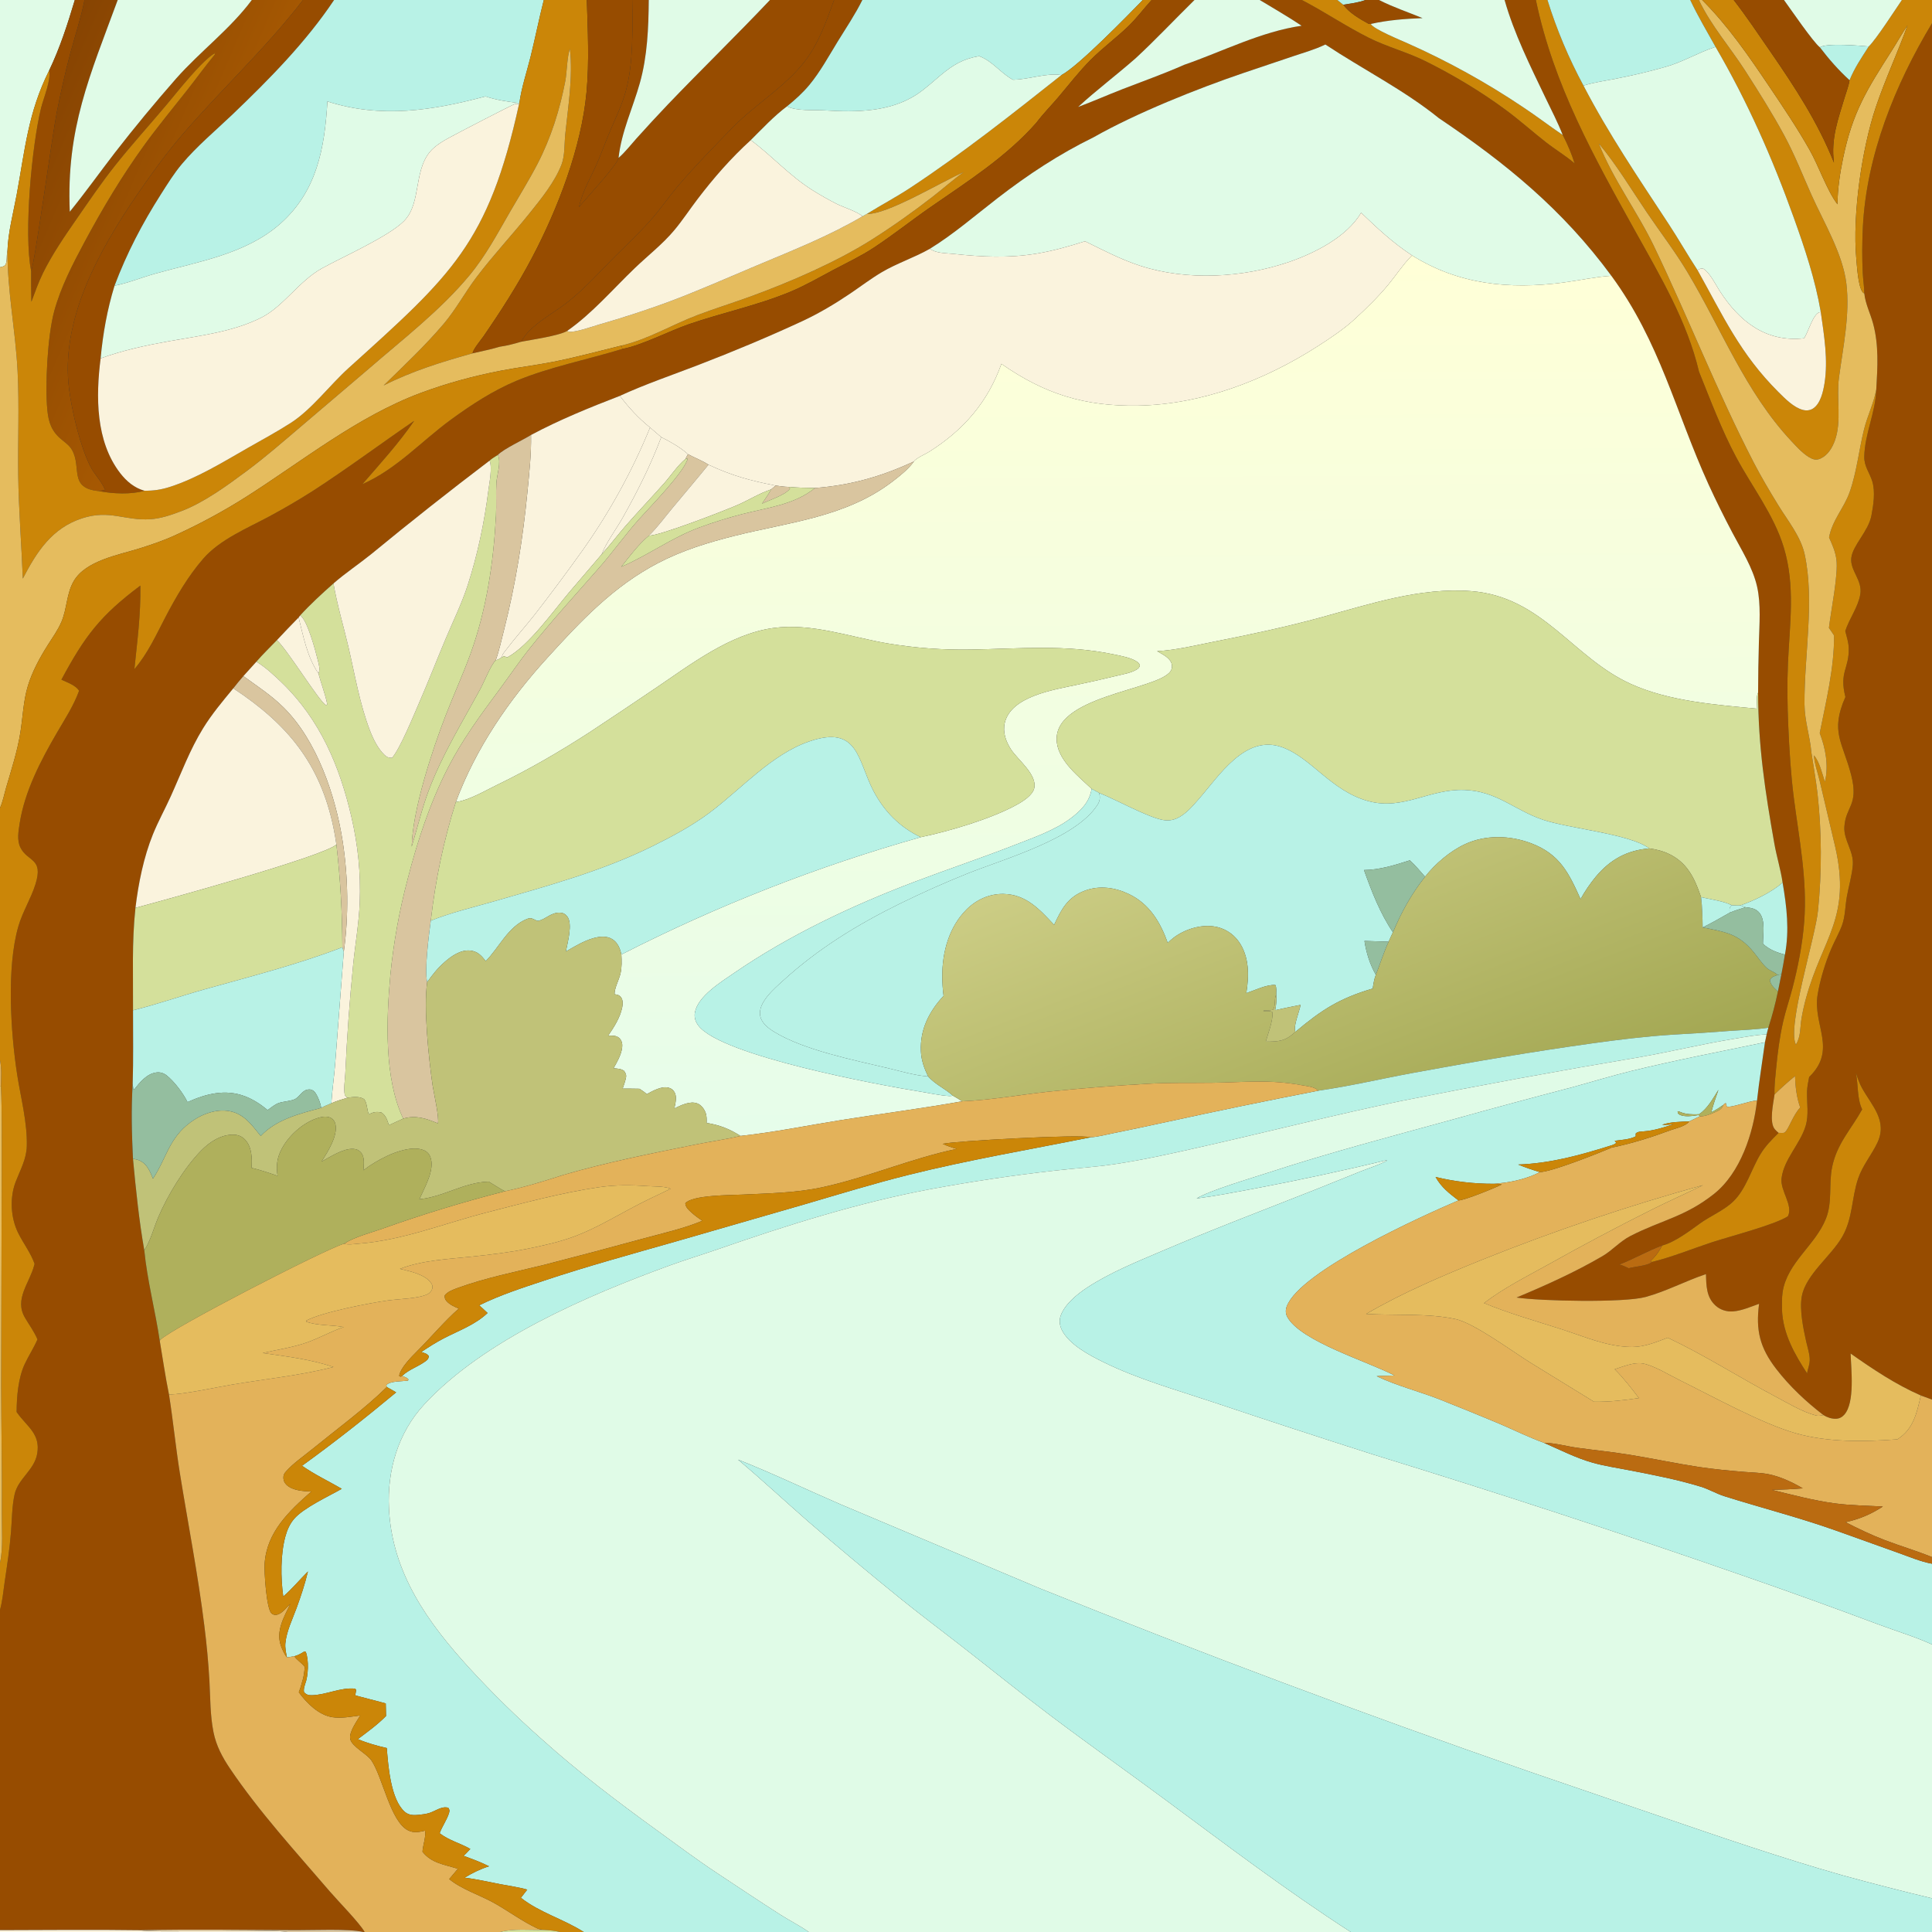 <?xml version="1.0" encoding="utf-8" ?>
<svg xmlns="http://www.w3.org/2000/svg" xmlns:xlink="http://www.w3.org/1999/xlink" width="1024" height="1024">
	<rect width="100%" height="100%" fill="#333333" stroke="none"/>
	<path fill="#E0FBE7" d="M0 0L39.651 0C35.808 12.877 31.823 25.245 26.032 37.395C14.854 59.652 13.245 79.344 8.843 103.128C7.067 112.719 4.287 123.094 3.958 132.822C3.92 132.979 3.88 133.135 3.843 133.292C3.415 135.154 3.979 139.69 2.449 140.772C1.674 141.321 0.906 141.442 0 141.651L0 0Z"/>
	<path fill="#974C00" d="M39.651 0L44.79 0C42.947 9.371 39.868 18.66 37.372 27.885C34.526 38.404 32.183 49.128 30.042 59.814C27.937 70.315 18.24 140.867 16.505 143.626C12.508 123.722 16.909 76.945 21.79 57.165C23.034 52.123 27.242 42.145 26.032 37.395C31.823 25.245 35.808 12.877 39.651 0Z"/>
	<defs>
		<linearGradient id="gradient_0" gradientUnits="userSpaceOnUse" x1="7.79" y1="87.973" x2="110.207" y2="131.875">
			<stop offset="0" stop-color="#874402"/>
			<stop offset="1" stop-color="#A75902"/>
		</linearGradient>
	</defs>
	<path fill="url(#gradient_0)" d="M44.79 0L62.388 0C47.638 40.086 35.077 68.021 36.986 112.216C45.234 102.043 52.859 91.359 60.846 80.982C71.319 67.499 82.198 54.336 93.467 41.511C106.149 27.209 122.087 15.308 133.47 0L160.592 0C141.045 25.49 117.075 47.556 96.169 71.93C87.773 81.719 80.135 92.301 72.855 102.939C52.814 132.225 31.857 169.328 36.613 206.221C38.16 218.217 42.486 236.565 47.897 247.216C50.082 251.516 53.996 255.289 55.743 259.726L55.119 259.815C54.21 259.951 53.31 260.117 52.406 260.284C36.21 258.806 43.487 247.713 38.119 238.395C36.832 236.161 34.655 234.612 32.688 233.009C27.404 228.706 25.739 223.983 25.098 217.341C23.832 204.202 25.222 177.853 28.73 164.977C32.234 152.114 38.452 140.133 44.72 128.442C54.304 110.566 64.448 93.542 76.354 77.082C83.546 67.14 91.35 57.708 98.954 48.086C103.995 41.706 108.691 35.16 113.888 28.86L113.743 28.168L114.285 27.987C107.768 31.105 93.762 48.962 88.696 55.006C79.409 66.086 69.648 76.781 60.675 88.123C53.616 97.045 47.214 106.51 40.734 115.855C34.365 125.04 27.742 134.665 22.798 144.695C20.377 149.607 18.548 154.822 16.633 159.947C16.506 154.507 16.464 149.066 16.505 143.626C18.24 140.867 27.937 70.315 30.042 59.814C32.183 49.128 34.526 38.404 37.372 27.885C39.868 18.66 42.947 9.371 44.79 0Z"/>
	<path fill="#E0FBE7" d="M62.388 0L133.47 0C122.087 15.308 106.149 27.209 93.467 41.511C82.198 54.336 71.319 67.499 60.846 80.982C52.859 91.359 45.234 102.043 36.986 112.216C35.077 68.021 47.638 40.086 62.388 0Z"/>
	<path fill="#974C00" d="M160.592 0L177.065 0C162.214 22.253 142.65 42.079 123.403 60.492C114.436 69.07 104.343 77.468 96.389 86.952C92.246 91.892 88.808 97.443 85.351 102.87C75.393 118.503 67.242 134.072 60.707 151.433C56.8 164.159 54.578 176.726 53.325 189.953C50.772 210.173 50.667 233.85 63.68 250.739C66.985 255.029 71.252 258.668 76.566 260.095C69.528 262.204 59.61 261.722 52.406 260.284C53.31 260.117 54.21 259.951 55.119 259.815L55.743 259.726C53.996 255.289 50.082 251.516 47.897 247.216C42.486 236.565 38.16 218.217 36.613 206.221C31.857 169.328 52.814 132.225 72.855 102.939C80.135 92.301 87.773 81.719 96.169 71.93C117.075 47.556 141.045 25.49 160.592 0Z"/>
	<path fill="#B8F2E6" d="M177.065 0L288.224 0C285.667 10.008 283.676 20.154 281.183 30.181C279.201 38.153 276.364 46.537 275.282 54.637C269.266 53.936 263.094 53.018 257.328 51.095C229.232 58.574 202.049 62.895 173.533 53.763C172.088 78.454 167.974 101.451 148.477 118.644C130.187 134.771 104.964 138.659 82.192 145.055C75.345 146.978 67.505 150.121 60.707 151.433C67.242 134.072 75.393 118.503 85.351 102.87C88.808 97.443 92.246 91.892 96.389 86.952C104.343 77.468 114.436 69.07 123.403 60.492C142.65 42.079 162.214 22.253 177.065 0Z"/>
	<path fill="#CB8608" d="M288.224 0L311.026 0C311.527 16.286 312.361 32.465 310.884 48.734C308.229 77.969 295.598 110.781 281.921 136.685C274.264 151.189 265.506 164.838 256.202 178.329C255.086 179.947 250.309 185.703 250.539 187.258C234.174 191.807 218.542 196.626 203.334 204.308C214.132 193.755 225.418 183.152 235.173 171.635C241.693 163.936 246.454 154.972 252.542 146.936C261.386 135.261 271.525 124.43 280.707 112.991C286.87 105.313 294.126 96.362 297.64 87.161C299.455 82.412 299.082 76.246 299.595 71.195C301.109 56.279 303.743 41.041 302.088 26.003C300.604 29.159 300.436 38.7 299.647 42.82C296.709 58.174 292.031 73.105 284.818 86.989C280.38 95.534 275.299 103.692 270.473 112.016C263.552 123.954 257.541 135.475 248.627 146.174C233.224 164.662 213.56 179.737 195.457 195.445L159.93 225.694C150.21 233.94 140.645 242.337 130.391 249.927C120.133 257.52 108.031 266.404 96.043 270.933C90.784 272.919 85.446 274.798 79.795 275.182C66.093 276.113 58.206 269.96 43.572 274.691C27.597 279.856 19.469 292.423 12.095 306.668C11.398 288.549 9.92 270.352 9.661 252.24C9.397 233.804 10.259 215.203 9.326 196.797C8.238 175.333 3.883 154.369 3.958 132.822C4.287 123.094 7.067 112.719 8.843 103.128C13.245 79.344 14.854 59.652 26.032 37.395C27.242 42.145 23.034 52.123 21.79 57.165C16.909 76.945 12.508 123.722 16.505 143.626C16.464 149.066 16.506 154.507 16.633 159.947C18.548 154.822 20.377 149.607 22.798 144.695C27.742 134.665 34.365 125.04 40.734 115.855C47.214 106.51 53.616 97.045 60.675 88.123C69.648 76.781 79.409 66.086 88.696 55.006C93.762 48.962 107.768 31.105 114.285 27.987L113.743 28.168L113.888 28.86C108.691 35.16 103.995 41.706 98.954 48.086C91.35 57.708 83.546 67.14 76.354 77.082C64.448 93.542 54.304 110.566 44.72 128.442C38.452 140.133 32.234 152.114 28.73 164.977C25.222 177.853 23.832 204.202 25.098 217.341C25.739 223.983 27.404 228.706 32.688 233.009C34.655 234.612 36.832 236.161 38.119 238.395C43.487 247.713 36.21 258.806 52.406 260.284C59.61 261.722 69.528 262.204 76.566 260.095C81.333 260.157 85.434 259.546 89.982 258.093C104.33 253.512 118.124 244.974 131.158 237.527C138.794 233.165 146.638 228.94 154.045 224.201C165.282 217.01 174.746 204.13 184.817 195.038C239.337 145.816 258.845 129.171 275.093 55.23L275.282 54.637C276.364 46.537 279.201 38.153 281.183 30.181C283.676 20.154 285.667 10.008 288.224 0Z"/>
	<path fill="#974C00" d="M311.026 0L335.442 0C335.021 15.914 335.894 33.103 331.618 48.561C329.712 55.453 326.55 61.976 323.754 68.536C321.536 73.74 319.549 79.038 317.422 84.279C313.957 92.815 308.821 100.647 306.895 109.742C310.335 105.436 327.385 87.227 327.845 83.688C331.262 80.739 334.267 76.809 337.295 73.444C342.785 67.323 348.364 61.283 354.033 55.328C371.864 36.694 390.368 18.756 408.095 0L425.112 0L442.094 0C437.996 11.318 433.888 23.066 426.426 32.672C415.817 46.329 400.175 55.347 388.133 67.758C378.372 77.819 368.305 88.034 359.241 98.714C354.161 104.7 349.752 111.258 344.495 117.096C338.332 123.941 331.571 130.319 325.06 136.833C320.002 141.894 315.167 147.191 309.976 152.115C306.755 155.17 303.45 158.18 299.913 160.866C292.28 166.661 281 172.412 276.318 180.961C276.278 181.034 276.203 181.083 276.145 181.145C272.517 182.242 268.69 183.243 264.935 183.767C260.203 185.155 255.346 186.158 250.539 187.258C250.309 185.703 255.086 179.947 256.202 178.329C265.506 164.838 274.264 151.189 281.921 136.685C295.598 110.781 308.229 77.969 310.884 48.734C312.361 32.465 311.527 16.286 311.026 0Z"/>
	<path fill="#974C00" d="M335.442 0L343.858 0C343.733 14.698 343.128 29.823 339.125 44.037C335.383 57.328 329.36 69.837 327.845 83.688C327.385 87.227 310.335 105.436 306.895 109.742C308.821 100.647 313.957 92.815 317.422 84.279C319.549 79.038 321.536 73.74 323.754 68.536C326.55 61.976 329.712 55.453 331.618 48.561C335.894 33.103 335.021 15.914 335.442 0Z"/>
	<path fill="#E0FBE7" d="M343.858 0L408.095 0C390.368 18.756 371.864 36.694 354.033 55.328C348.364 61.283 342.785 67.323 337.295 73.444C334.267 76.809 331.262 80.739 327.845 83.688C329.36 69.837 335.383 57.328 339.125 44.037C343.128 29.823 343.733 14.698 343.858 0Z"/>
	<path fill="#974C00" d="M442.094 0L457.062 0C453.311 7.588 448.42 14.821 443.984 22.041C439.251 29.745 434.721 38.101 428.94 45.067C425.453 49.267 421.389 52.903 417.161 56.338C410.231 61.481 404.05 68.194 397.916 74.252C387.313 83.934 378.309 94.249 369.608 105.67C365.474 111.097 361.702 116.88 357.315 122.099C351.122 129.468 343.416 135.439 336.484 142.085C324.845 153.246 313.839 166.168 300.574 175.42C296.221 177.985 281.675 180.077 276.145 181.145C276.203 181.083 276.278 181.034 276.318 180.961C281 172.412 292.28 166.661 299.913 160.866C303.45 158.18 306.755 155.17 309.976 152.115C315.167 147.191 320.002 141.894 325.06 136.833C331.571 130.319 338.332 123.941 344.495 117.096C349.752 111.258 354.161 104.7 359.241 98.714C368.305 88.034 378.372 77.819 388.133 67.758C400.175 55.347 415.817 46.329 426.426 32.672C433.888 23.066 437.996 11.318 442.094 0Z"/>
	<path fill="#B8F2E6" d="M457.062 0L605.702 0C597.38 8.525 571.61 35.035 562.552 39.818C555.499 38.441 545.361 42.021 537.79 42.226C537.487 42.234 537.185 42.249 536.883 42.261C530.298 38.727 526.162 32.407 518.972 29.739C510.408 31.173 505.18 34.376 498.59 39.845C494.453 43.278 490.42 47.087 485.928 50.043C471.701 59.406 453.767 59.55 437.399 58.523C431.695 58.165 422.013 58.995 417.161 56.338C421.389 52.903 425.453 49.267 428.94 45.067C434.721 38.101 439.251 29.745 443.984 22.041C448.42 14.821 453.311 7.588 457.062 0Z"/>
	<path fill="#CB8608" d="M605.702 0L610.366 0C606.17 4.61 602.483 9.621 597.975 13.964C591.598 20.109 584.411 25.381 578.148 31.646C571.957 37.838 566.608 44.819 560.953 51.491C557.155 55.971 552.83 60.336 549.318 65.017C533.469 83.064 512.928 96.102 493.357 109.668C483.185 116.719 473.5 124.442 463.151 131.261C456.366 135.733 448.939 139.212 441.769 143.016C434.238 147.011 426.966 151.259 419.08 154.556C401.676 161.832 382.957 165.689 365.13 171.835C354.74 175.417 339.605 183.271 329.813 184.946L329.474 183.137C343.841 179.74 355.969 172.191 369.621 167.022C379.304 163.355 389.213 160.303 398.931 156.727C419.504 149.157 443.13 138.919 461.658 127.256C472.781 120.254 483.969 112.296 494.361 104.246C499.882 99.969 505.049 95.318 510.743 91.254C499.214 96.198 470.154 113.928 459.513 113.341C467.182 108.588 475.157 104.377 482.696 99.399C510.458 81.069 536.508 60.454 562.552 39.818C571.61 35.035 597.38 8.525 605.702 0Z"/>
	<path fill="#974C00" d="M610.366 0L614.475 0L633.103 0C622.692 10.214 612.594 21 601.896 30.887C591.934 39.647 581.158 47.737 571.421 56.689C579.361 53.736 587.11 50.29 595.01 47.224C605.893 43.001 617.008 39.077 627.679 34.342C648.034 27.292 668.395 16.749 689.884 13.649C682.685 8.821 675.101 4.502 667.692 0L681.175 0L690.002 0C702.068 6.262 713.375 13.958 725.527 20.039C735.211 24.884 745.679 27.574 755.323 32.335C770.109 39.635 785.148 48.657 798.378 58.487C805.542 63.811 812.264 69.816 819.293 75.333C824.221 79.201 829.899 82.565 834.593 86.635C832.931 81.43 830.816 76.382 828.274 71.547C825.609 64.739 822.221 58.252 819.064 51.665C811.111 35.067 802.479 17.76 797.459 0L814.048 0C823.418 44.957 844.781 83.091 866.833 122.742C880.008 146.431 894.232 170.36 900.494 196.97C906.61 212.113 912.509 227.915 920.213 242.319C928.657 258.109 940.188 272.82 945.441 290.138C951.615 310.49 948.594 330.617 947.668 351.328C947.176 362.314 947.329 373.637 947.817 384.623C948.389 397.489 949.16 410.424 950.807 423.2C953.611 444.957 957.941 466.257 956.28 488.34C955.384 500.247 953.005 512.44 949.981 523.975C948.446 529.831 946.463 535.591 945.108 541.49C943.232 549.652 942.148 558.222 941.359 566.554C940.942 570.967 940.331 575.651 940.545 580.07C939.933 584.65 937.545 594.841 940.726 598.575C941.308 599.258 942.013 599.856 942.692 600.441C939.075 604.016 935.701 607.384 933.047 611.765C928.212 619.745 925.507 630.167 918.677 636.771C913.779 641.508 906.627 644.425 901.05 648.433C895.418 652.48 887.81 658.328 880.992 660.14C873.195 663.016 866.013 667.262 858.293 670.222C860.003 670.627 861.635 671.48 863.237 672.198C866.142 671.358 873.584 670.883 875.512 668.889C886.35 666.234 896.837 661.888 907.437 658.412C916.679 655.381 940.839 649.124 947.628 644.658C950.595 638.863 943.427 631.061 944.261 624.467C945.547 614.302 954.168 606.338 957.036 596.727C958.791 590.848 957.642 584.745 957.764 578.731C957.817 576.097 958.402 573.425 958.887 570.841C973.937 556.28 960.724 543.407 963.385 527.2C964.685 519.287 967.459 510.188 970.63 502.804C972.412 498.654 974.736 494.669 976.303 490.436C978.036 485.755 977.984 480.214 978.857 475.318C979.844 469.784 981.559 464.167 982.03 458.571C982.652 451.165 977.113 445.374 977.557 438.217C978.231 427.338 985.303 426.901 981.169 410.785C976.697 393.351 969.889 387.968 978.104 369.417C974.733 356.019 980.113 354.621 979.87 343.587C979.803 340.547 978.764 337.381 978.028 334.445C980.177 327.855 984.893 321.733 986.006 314.951C987.235 307.456 980.434 302.39 981.234 295.651C982.026 288.984 990.285 281.59 991.873 273.361C992.945 267.805 994.044 260.623 992.345 255.119C990.894 250.418 988.003 247.254 988.109 242.016C988.356 229.839 994.126 218.677 994.463 206.439C995.141 194.688 995.892 183.002 992.78 171.489C991.345 166.179 988.71 161.09 988.124 155.569C988.088 151.987 987.473 148.317 987.297 144.717C986.91 136.804 986.959 128.697 987.338 120.787C989.173 82.465 1004.39 44.895 1024 12.334L1024 89.67L1024 741.801L1018.09 739.628C1004.8 733.846 992.697 725.714 980.868 717.407C981.097 725.566 983.296 743.484 977.444 749.901C976.294 751.163 974.8 751.935 973.079 751.981C970.769 752.042 968.376 751.232 966.441 750.009C957.225 742.921 948.539 734.789 941.433 725.566C932.742 714.284 930.507 705.077 932.355 691.048C928.039 692.56 923.212 694.71 918.63 695.065C915.208 695.331 911.847 694.31 909.285 691.996C904.37 687.555 904.374 681.395 904.199 675.302C893.376 678.918 883.104 684.467 872.12 687.449C860.745 690.538 816.643 689.645 803.808 687.721C819.155 681.326 835.017 674.161 849.359 665.765C854.595 662.699 858.596 657.963 864.06 655.147C880.404 646.725 893.105 644.998 908.441 632.817C922.501 621.65 929.373 600.497 931.259 583.274C932.397 572.982 934.047 562.688 935.468 552.428L936.358 548.25C936.568 547.075 936.967 545.88 937.271 544.722C939.308 538.393 941.002 531.959 942.349 525.448L944.2 516.28C944.909 512.856 945.459 509.394 946.05 505.947C948.512 493.052 946.996 480.597 944.817 467.789C943.814 460.895 941.675 454.077 940.455 447.19C935.517 419.314 931.897 395.534 931.832 367.125C931.857 358.309 931.995 349.493 932.246 340.681C932.488 331.101 933.418 320.346 931.301 310.953C929.027 300.863 923.018 291.505 918.252 282.435C913.768 273.962 909.522 265.365 905.52 256.654C887.901 217.888 879.894 181.397 854.051 146.165C828.242 111.101 798.435 86.711 762.61 62.6C744.195 47.712 722.209 36.673 702.475 23.584C697.086 26.206 691.175 27.871 685.504 29.775L659.321 38.589C634.526 47.014 602.207 59.931 579.537 72.798C561.26 81.752 544.923 92.52 528.811 104.958C516.985 114.087 505.597 124.002 492.856 131.858C484.556 136.583 475.335 139.528 467.163 144.399C461.518 147.763 456.221 151.793 450.782 155.479C442.702 160.955 433.965 166.165 425.116 170.268C407.184 178.585 388.545 186.356 370.099 193.46C356.314 198.769 341.959 203.646 328.548 209.814C312.535 216.007 296.62 222.445 281.458 230.543C277.173 233.22 266.995 237.912 263.882 241.108C262.41 242.053 260.789 242.954 259.497 244.131C238.259 260.241 217.34 276.768 196.753 293.702C190.208 298.98 183.073 303.721 176.749 309.235C170.623 314.652 164.617 320.164 159.081 326.193L158.278 327.26C154.394 331.22 150.56 335.227 146.776 339.281C143.16 343.045 139.312 346.749 135.902 350.693L128.988 358.353C127.149 360.479 125.365 362.62 123.642 364.841C117.979 371.694 112.285 378.471 107.609 386.059C100.595 397.439 96.032 409.852 90.554 421.971C87.486 428.761 83.857 435.299 81.056 442.212C76.156 454.308 73.34 468.231 71.796 481.179C69.807 499.461 70.627 517.194 70.506 535.488C70.496 548.453 70.729 561.48 70.322 574.436C69.508 587.766 69.83 600.83 70.477 614.14C71.999 630.299 73.653 646.678 76.472 662.674C78.073 678.906 82.323 694.753 84.699 710.852C86.299 720.241 87.648 729.752 89.558 739.079C91.775 752.985 93.106 767.015 95.35 780.915C99.7 807.867 104.984 834.759 108.33 861.852C109.553 871.524 110.446 881.234 111.006 890.966C111.501 900.054 111.361 909.204 113.171 918.164C114.613 925.302 117.847 931.357 121.888 937.35C137.422 960.384 156.758 981.469 174.821 1002.53C179.143 1007.57 190.668 1019.28 193.274 1024L192.476 1024C185.237 1022.17 165.197 1023.08 156.979 1023.03C129.141 1022.88 101.179 1022.47 73.355 1023.06C48.921 1022.69 24.439 1023.01 0 1023.03L0 853.27C1.327 848.57 1.743 843.416 2.458 838.587C3.784 829.625 5.15 820.728 5.856 811.692C6.357 805.274 6.347 798.301 7.743 792.036C9.604 783.681 18.195 779.257 19.72 770.504C21.557 759.967 14.333 756.179 9.088 748.79C8.994 748.657 8.904 748.522 8.812 748.388C8.85 740.299 9.653 730.328 13.127 722.941C15.216 718.501 17.904 714.431 19.864 709.902C18.102 705.738 15.533 702.32 13.26 698.452C7.408 688.489 15.712 680.084 18.147 670.57L18.33 669.841C16.237 664.002 12.495 659.177 9.726 653.689C5.623 645.56 5.054 634.758 8.357 626.261C10.74 620.13 14.007 614.338 14.205 607.596C14.573 595.057 10.999 581.843 9.088 569.478C5.645 547.198 3.422 512.652 9.752 490.928C12.019 483.15 16.409 476.3 18.801 468.661C23.214 454.571 14.563 456.929 10.788 449.141C8.911 445.269 9.795 440.464 10.43 436.388C13.072 419.416 21.635 402.987 30.221 388.289C34.507 380.951 38.961 374.175 41.909 366.159C40.312 363.276 35.381 361.598 32.544 360.242C44.916 337.206 53.088 326.323 74.389 310.392C74.588 326.561 72.829 338.832 71.234 354.639C78.246 346.491 82.608 336.83 87.529 327.384C93.213 316.472 99.662 305.382 107.767 296.072C116.63 285.889 131.169 279.951 142.854 273.651C150.599 269.49 158.19 265.049 165.612 260.337C183.929 248.515 201.488 235.359 219.508 223.074C211.145 235.178 201.655 245.548 192.059 256.634C210.336 248.562 223.201 233.978 239.063 222.387C249.823 214.523 261.333 207.034 273.649 201.871C290.921 194.63 311.637 190.54 329.813 184.946C339.605 183.271 354.74 175.417 365.13 171.835C382.957 165.689 401.676 161.832 419.08 154.556C426.966 151.259 434.238 147.011 441.769 143.016C448.939 139.212 456.366 135.733 463.151 131.261C473.5 124.442 483.185 116.719 493.357 109.668C512.928 96.102 533.469 83.064 549.318 65.017C552.83 60.336 557.155 55.971 560.953 51.491C566.608 44.819 571.957 37.838 578.148 31.646C584.411 25.381 591.598 20.109 597.975 13.964C602.483 9.621 606.17 4.61 610.366 0ZM986.982 588.005C981.167 598.56 973.575 606.093 971.027 618.722C969.188 627.835 971.319 637.044 967.758 645.969C962.144 660.04 947.242 669.203 944.834 684.761C944.348 687.899 944.502 691.285 944.497 694.462C945.079 707.042 951.108 717.639 957.82 727.965C957.986 726.855 957.9 727.229 958.136 726.288C958.548 724.644 959.133 722.885 959.197 721.183C959.319 717.956 958.019 714.174 957.313 711.011C955.77 704.096 953.668 693.877 955.045 686.848C957.285 675.412 970.62 665.669 976.451 655.473C982.115 645.569 981.329 635.002 984.867 624.616C987.201 617.765 991.879 612.277 994.978 605.841C1000.67 594.024 992.11 586.104 986.835 576.563C985.499 574.146 984.621 571.406 983.685 568.815C984.976 575.05 984.206 582.228 986.982 588.005Z"/>
	<path fill="#E0FBE7" d="M633.103 0L667.692 0C675.101 4.502 682.685 8.821 689.884 13.649C668.395 16.749 648.034 27.292 627.679 34.342C617.008 39.077 605.893 43.001 595.01 47.224C587.11 50.29 579.361 53.736 571.421 56.689C581.158 47.737 591.934 39.647 601.896 30.887C612.594 21 622.692 10.214 633.103 0Z"/>
	<path fill="#CB8608" d="M690.002 0L708.821 0L711.953 2.517C715.137 6.856 720.823 10.103 725.474 12.668L726.543 12.689C727.863 15.409 742.697 21.441 746.043 22.96C767.37 32.448 787.838 43.762 807.216 56.777C814.383 61.514 821.175 66.744 828.274 71.547C830.816 76.382 832.931 81.43 834.593 86.635C829.899 82.565 824.221 79.201 819.293 75.333C812.264 69.816 805.542 63.811 798.378 58.487C785.148 48.657 770.109 39.635 755.323 32.335C745.679 27.574 735.211 24.884 725.527 20.039C713.375 13.958 702.068 6.262 690.002 0Z"/>
	<path fill="#B8F2E6" d="M708.821 0L723.719 0C720.063 1.432 715.82 1.846 711.953 2.517L708.821 0Z"/>
	<path fill="#974C00" d="M723.719 0L730.904 0C738.366 3.796 746.265 6.429 753.987 9.602C744.697 9.955 735.641 10.646 726.543 12.689L725.474 12.668C720.823 10.103 715.137 6.856 711.953 2.517C715.82 1.846 720.063 1.432 723.719 0Z"/>
	<path fill="#E0FBE7" d="M730.904 0L797.459 0C802.479 17.76 811.111 35.067 819.064 51.665C822.221 58.252 825.609 64.739 828.274 71.547C821.175 66.744 814.383 61.514 807.216 56.777C787.838 43.762 767.37 32.448 746.043 22.96C742.697 21.441 727.863 15.409 726.543 12.689C735.641 10.646 744.697 9.955 753.987 9.602C746.265 6.429 738.366 3.796 730.904 0Z"/>
	<path fill="#CB8608" d="M814.048 0L820.183 0C825.07 15.706 831.463 30.902 839.274 45.377C852.57 70.998 868.582 94.598 884.391 118.686C889.674 126.736 894.438 135.113 899.704 143.159C913.304 167.498 922.304 187.56 942.591 207.774C946.023 211.193 950.742 216.026 955.564 217.258C957.447 217.739 959.351 217.58 960.999 216.497C964.907 213.929 966.318 207.567 967.025 203.193C969.019 190.859 966.792 177.65 965.053 165.375C962.096 148.146 956.602 131.706 950.714 115.298C939.411 83.802 926.177 53.79 909.289 24.86C904.732 16.653 899.864 8.493 895.863 0L900.44 0C906.793 13.423 916.981 25.006 925.004 37.498C932.188 48.684 939.376 60.086 945.697 71.783C951.223 82.009 955.425 92.813 960.168 103.404C966.615 117.802 976.735 134.529 978.611 150.305C980.579 166.849 976.869 183.794 974.69 200.142C973.268 210.816 976.197 223.301 972.558 233.403C971.145 237.326 968.863 241.208 964.936 243.022C963.29 243.782 961.864 243.784 960.198 243.029C956.227 241.228 952.512 237.054 949.573 233.919C925.05 207.768 912.462 174.377 894.276 144.063C887.796 133.262 879.989 123.095 872.922 112.661C864.627 100.415 856.899 87.406 847.399 76.071C855.018 95.292 867.718 111.962 876.634 130.492C894.897 168.448 910.18 207.766 929.557 245.233C933.519 252.893 938.007 260.385 942.506 267.74C947.503 275.91 954.418 284.278 956.491 293.749C961.886 318.397 956.205 347.844 956.417 373.329C956.491 382.285 959.317 390.043 960.043 398.636C961.115 405.888 962.447 413.141 963.299 420.419C965.577 441.094 965.669 461.952 963.573 482.646C962.269 496.52 946.994 544.184 951.863 553.649C954.534 549.4 954.04 544.613 954.831 539.822C955.462 536.136 956.278 532.483 957.278 528.879C966.063 497.043 981.293 486.351 972.705 448.84L964.507 414.018C963.511 409.787 961.653 404.63 961.413 400.351C964.366 403.576 965.831 410.227 967.228 414.405C969.327 405.911 967.584 396.639 964.493 388.568C967.804 371.891 972.246 353.86 972.078 336.818C971.254 335.451 970.27 334.137 969.373 332.815C970.438 323.641 974.421 304.38 973.332 296.502C972.747 292.269 971.185 288.764 969.448 284.909C971.008 275.878 977.369 269.291 980.359 260.835C984.14 250.144 985.257 238.488 988.004 227.488C989.774 220.4 993.18 213.598 994.463 206.439C994.126 218.677 988.356 229.839 988.109 242.016C988.003 247.254 990.894 250.418 992.345 255.119C994.044 260.623 992.945 267.805 991.873 273.361C990.285 281.59 982.026 288.984 981.234 295.651C980.434 302.39 987.235 307.456 986.006 314.951C984.893 321.733 980.177 327.855 978.028 334.445C978.764 337.381 979.803 340.547 979.87 343.587C980.113 354.621 974.733 356.019 978.104 369.417C969.889 387.968 976.697 393.351 981.169 410.785C985.303 426.901 978.231 427.338 977.557 438.217C977.113 445.374 982.652 451.165 982.03 458.571C981.559 464.167 979.844 469.784 978.857 475.318C977.984 480.214 978.036 485.755 976.303 490.436C974.736 494.669 972.412 498.654 970.63 502.804C967.459 510.188 964.685 519.287 963.385 527.2C960.724 543.407 973.937 556.28 958.887 570.841C958.402 573.425 957.817 576.097 957.764 578.731C957.642 584.745 958.791 590.848 957.036 596.727C954.168 606.338 945.547 614.302 944.261 624.467C943.427 631.061 950.595 638.863 947.628 644.658C940.839 649.124 916.679 655.381 907.437 658.412C896.837 661.888 886.35 666.234 875.512 668.889L874.822 668.428C877.438 665.861 879.325 663.397 880.992 660.14C887.81 658.328 895.418 652.48 901.05 648.433C906.627 644.425 913.779 641.508 918.677 636.771C925.507 630.167 928.212 619.745 933.047 611.765C935.701 607.384 939.075 604.016 942.692 600.441C943.118 600.458 943.546 600.473 943.973 600.466C944.73 600.455 945.366 600.635 946.004 600.129C948.042 598.511 950.343 590.958 954.149 587.01C952.25 581.647 951.566 576 951.405 570.343C947.604 573.456 944.053 576.632 940.545 580.07C940.331 575.651 940.942 570.967 941.359 566.554C942.148 558.222 943.232 549.652 945.108 541.49C946.463 535.591 948.446 529.831 949.981 523.975C953.005 512.44 955.384 500.247 956.28 488.34C957.941 466.257 953.611 444.957 950.807 423.2C949.16 410.424 948.389 397.489 947.817 384.623C947.329 373.637 947.176 362.314 947.668 351.328C948.594 330.617 951.615 310.49 945.441 290.138C940.188 272.82 928.657 258.109 920.213 242.319C912.509 227.915 906.61 212.113 900.494 196.97C894.232 170.36 880.008 146.431 866.833 122.742C844.781 83.091 823.418 44.957 814.048 0Z"/>
	<path fill="#B8F2E6" d="M820.183 0L895.863 0C899.864 8.493 904.732 16.653 909.289 24.86C909.113 24.916 908.937 24.969 908.762 25.027C899.86 27.963 891.988 32.843 882.802 35.444C874.076 37.913 865.249 40.012 856.345 41.733C850.751 42.861 844.69 43.631 839.274 45.377C831.463 30.902 825.07 15.706 820.183 0Z"/>
	<path fill="#E5BC5E" d="M900.44 0L902.184 0C916.104 13.975 926.852 29.682 937.829 45.983C945.24 56.989 952.59 67.906 959.123 79.466C964.056 88.193 968.336 101 973.895 108.293C973.985 99.909 975.193 91.937 976.894 83.753C981.937 59.487 989.403 47.649 1002.4 27.293C1005.33 22.713 1008.03 17.869 1011.04 13.374C1005.77 27.994 999.195 42.013 994.219 56.797C986.827 78.762 981.758 113.897 983.879 137.12C984.253 141.214 984.804 151.097 986.999 154.522C987.317 155.019 987.678 155.238 988.124 155.569C988.71 161.09 991.345 166.179 992.78 171.489C995.892 183.002 995.141 194.688 994.463 206.439C993.18 213.598 989.774 220.4 988.004 227.488C985.257 238.488 984.14 250.144 980.359 260.835C977.369 269.291 971.008 275.878 969.448 284.909C971.185 288.764 972.747 292.269 973.332 296.502C974.421 304.38 970.438 323.641 969.373 332.815C970.27 334.137 971.254 335.451 972.078 336.818C972.246 353.86 967.804 371.891 964.493 388.568C967.584 396.639 969.327 405.911 967.228 414.405C965.831 410.227 964.366 403.576 961.413 400.351C961.653 404.63 963.511 409.787 964.507 414.018L972.705 448.84C981.293 486.351 966.063 497.043 957.278 528.879C956.278 532.483 955.462 536.136 954.831 539.822C954.04 544.613 954.534 549.4 951.863 553.649C946.994 544.184 962.269 496.52 963.573 482.646C965.669 461.952 965.577 441.094 963.299 420.419C962.447 413.141 961.115 405.888 960.043 398.636C959.317 390.043 956.491 382.285 956.417 373.329C956.205 347.844 961.886 318.397 956.491 293.749C954.418 284.278 947.503 275.91 942.506 267.74C938.007 260.385 933.519 252.893 929.557 245.233C910.18 207.766 894.897 168.448 876.634 130.492C867.718 111.962 855.018 95.292 847.399 76.071C856.899 87.406 864.627 100.415 872.922 112.661C879.989 123.095 887.796 133.262 894.276 144.063C912.462 174.377 925.05 207.768 949.573 233.919C952.512 237.054 956.227 241.228 960.198 243.029C961.864 243.784 963.29 243.782 964.936 243.022C968.863 241.208 971.145 237.326 972.558 233.403C976.197 223.301 973.268 210.816 974.69 200.142C976.869 183.794 980.579 166.849 978.611 150.305C976.735 134.529 966.615 117.802 960.168 103.404C955.425 92.813 951.223 82.009 945.697 71.783C939.376 60.086 932.188 48.684 925.004 37.498C916.981 25.006 906.793 13.423 900.44 0Z"/>
	<path fill="#CB8608" d="M902.184 0L918.907 0C925.727 8.808 931.899 18.037 938.219 27.202C951.291 46.16 963.457 64.678 972.03 86.191C970.338 73.483 974.223 63.222 977.839 51.218C978.691 48.392 979.865 45.416 980.302 42.502C982.907 36.041 986.705 30.459 990.47 24.636C994.26 21.056 1004.7 4.885 1008.04 0L1024 0L1024 12.334C1004.39 44.895 989.173 82.465 987.338 120.787C986.959 128.697 986.91 136.804 987.297 144.717C987.473 148.317 988.088 151.987 988.124 155.569C987.678 155.238 987.317 155.019 986.999 154.522C984.804 151.097 984.253 141.214 983.879 137.12C981.758 113.897 986.827 78.762 994.219 56.797C999.195 42.013 1005.77 27.994 1011.04 13.374C1008.03 17.869 1005.33 22.713 1002.4 27.293C989.403 47.649 981.937 59.487 976.894 83.753C975.193 91.937 973.985 99.909 973.895 108.293C968.336 101 964.056 88.193 959.123 79.466C952.59 67.906 945.24 56.989 937.829 45.983C926.852 29.682 916.104 13.975 902.184 0Z"/>
	<path fill="#974C00" d="M918.907 0L945.541 0C949.235 5.05 960.916 22.201 964.593 25.097C969.372 31.364 974.462 37.193 980.302 42.502C979.865 45.416 978.691 48.392 977.839 51.218C974.223 63.222 970.338 73.483 972.03 86.191C963.457 64.678 951.291 46.16 938.219 27.202C931.899 18.037 925.727 8.808 918.907 0Z"/>
	<path fill="#E0FBE7" d="M945.541 0L1008.04 0C1004.7 4.885 994.26 21.056 990.47 24.636C985.85 24.177 967.676 22.718 964.593 25.097C960.916 22.201 949.235 5.05 945.541 0Z"/>
	<path fill="#E0FBE7" d="M702.475 23.584C722.209 36.673 744.195 47.712 762.61 62.6C798.435 86.711 828.242 111.101 854.051 146.165C845.523 146.724 836.838 148.685 828.34 149.787C799.956 153.47 773.106 150.842 748.411 135.366C738.306 128.752 730.07 121.051 721.422 112.74C713.864 125.606 696.753 134.194 683.159 138.86C658.697 147.256 629.077 148.921 604.284 140.854C594.15 137.556 584.641 132.555 575.092 127.879C566.649 130.552 558.236 132.961 549.482 134.409C534.477 136.893 520.335 136.167 505.324 134.56C501.225 134.121 496.29 134.32 492.856 131.858C505.597 124.002 516.985 114.087 528.811 104.958C544.923 92.52 561.26 81.752 579.537 72.798C602.207 59.931 634.526 47.014 659.321 38.589L685.504 29.775C691.175 27.871 697.086 26.206 702.475 23.584Z"/>
	<path fill="#B8F2E6" d="M964.593 25.097C967.676 22.718 985.85 24.177 990.47 24.636C986.705 30.459 982.907 36.041 980.302 42.502C974.462 37.193 969.372 31.364 964.593 25.097Z"/>
	<path fill="#E0FBE7" d="M839.274 45.377C844.69 43.631 850.751 42.861 856.345 41.733C865.249 40.012 874.076 37.913 882.802 35.444C891.988 32.843 899.86 27.963 908.762 25.027C908.937 24.969 909.113 24.916 909.289 24.86C926.177 53.79 939.411 83.802 950.714 115.298C956.602 131.706 962.096 148.146 965.053 165.375C964.844 165.417 964.632 165.448 964.426 165.5C960.979 166.382 958.362 176.039 956.23 179.294C936.095 181.56 921.956 170.497 911.441 154.146C909.182 150.634 906.302 144.565 902.77 142.4C901.245 142.267 901.066 142.418 899.704 143.159C894.438 135.113 889.674 126.736 884.391 118.686C868.582 94.598 852.57 70.998 839.274 45.377Z"/>
	<path fill="#E5BC5E" d="M457.154 114.647L459.513 113.341C470.154 113.928 499.214 96.198 510.743 91.254C505.049 95.318 499.882 99.969 494.361 104.246C483.969 112.296 472.781 120.254 461.658 127.256C443.13 138.919 419.504 149.157 398.931 156.727C389.213 160.303 379.304 163.355 369.621 167.022C355.969 172.191 343.841 179.74 329.474 183.137C317.359 186.084 305.161 189.445 292.929 191.829C283.881 193.593 274.702 194.695 265.649 196.434C251.276 199.194 236.657 203.151 222.932 208.279C189.337 220.831 160.455 244.261 130.462 263.329C118.593 270.853 106.225 277.559 93.444 283.4C87.095 286.378 80.453 288.63 73.769 290.722C62.754 294.169 45.489 297.126 39.143 307.89C35.224 314.536 35.556 322.474 32.629 329.43C30.759 333.874 27.847 337.891 25.28 341.952C21.07 348.613 17.071 355.968 14.776 363.532C12.343 371.553 12.107 379.997 10.798 388.228C9.218 398.158 6.047 407.87 3.235 417.505C2.233 420.938 1.48 424.993 0 428.206L0 141.651C0.906 141.442 1.674 141.321 2.449 140.772C3.979 139.69 3.415 135.154 3.843 133.292C3.88 133.135 3.92 132.979 3.958 132.822C3.883 154.369 8.238 175.333 9.326 196.797C10.259 215.203 9.397 233.804 9.661 252.24C9.92 270.352 11.398 288.549 12.095 306.668C19.469 292.423 27.597 279.856 43.572 274.691C58.206 269.96 66.093 276.113 79.795 275.182C85.446 274.798 90.784 272.919 96.043 270.933C108.031 266.404 120.133 257.52 130.391 249.927C140.645 242.337 150.21 233.94 159.93 225.694L195.457 195.445C213.56 179.737 233.224 164.662 248.627 146.174C257.541 135.475 263.552 123.954 270.473 112.016C275.299 103.692 280.38 95.534 284.818 86.989C292.031 73.105 296.709 58.174 299.647 42.82C300.436 38.7 300.604 29.159 302.088 26.003C303.743 41.041 301.109 56.279 299.595 71.195C299.082 76.246 299.455 82.412 297.64 87.161C294.126 96.362 286.87 105.313 280.707 112.991C271.525 124.43 261.386 135.261 252.542 146.936C246.454 154.972 241.693 163.936 235.173 171.635C225.418 183.152 214.132 193.755 203.334 204.308C218.542 196.626 234.174 191.807 250.539 187.258C255.346 186.158 260.203 185.155 264.935 183.767C268.69 183.243 272.517 182.242 276.145 181.145C281.675 180.077 296.221 177.985 300.574 175.42C300.798 175.516 301.012 175.638 301.246 175.708C304.123 176.567 313.906 173.08 317.091 172.139C329.701 168.543 342.172 164.481 354.481 159.962C370.274 154.047 385.609 147.221 401.142 140.694C420.055 132.746 439.446 125.084 457.154 114.647Z"/>
	<path fill="#E0FBE7" d="M536.883 42.261C537.185 42.249 537.487 42.234 537.79 42.226C545.361 42.021 555.499 38.441 562.552 39.818C536.508 60.454 510.458 81.069 482.696 99.399C475.157 104.377 467.182 108.588 459.513 113.341L457.154 114.647C454.406 112.11 447.157 109.911 443.542 108.108C439.101 105.852 434.766 103.395 430.55 100.744C418.445 93.136 409.255 82.656 397.916 74.252C404.05 68.194 410.231 61.481 417.161 56.338C422.013 58.995 431.695 58.165 437.399 58.523C453.767 59.55 471.701 59.406 485.928 50.043C490.42 47.087 494.453 43.278 498.59 39.845C505.18 34.376 510.408 31.173 518.972 29.739C526.162 32.407 530.298 38.727 536.883 42.261Z"/>
	<path fill="#E0FBE7" d="M257.328 51.095C263.094 53.018 269.266 53.936 275.282 54.637L275.093 55.23C274.566 55.192 273.508 54.966 273.035 55.08C271.701 55.403 241.147 71.239 237.369 73.366C234.753 74.839 232.108 76.425 229.859 78.43C218.574 88.497 223.923 107.203 214.146 117.123C206.058 125.33 181.776 136.082 170.66 142.203C158.561 148.867 150.271 162.35 138.655 168.255C123.646 175.884 105.893 177.929 89.512 180.857C77.406 183.021 64.881 185.722 53.325 189.953C54.578 176.726 56.8 164.159 60.707 151.433C67.505 150.121 75.345 146.978 82.192 145.055C104.964 138.659 130.187 134.771 148.477 118.644C167.974 101.451 172.088 78.454 173.533 53.763C202.049 62.895 229.232 58.574 257.328 51.095Z"/>
	<path fill="#FAF3DD" d="M53.325 189.953C64.881 185.722 77.406 183.021 89.512 180.857C105.893 177.929 123.646 175.884 138.655 168.255C150.271 162.35 158.561 148.867 170.66 142.203C181.776 136.082 206.058 125.33 214.146 117.123C223.923 107.203 218.574 88.497 229.859 78.43C232.108 76.425 234.753 74.839 237.369 73.366C241.147 71.239 271.701 55.403 273.035 55.08C273.508 54.966 274.566 55.192 275.093 55.23C258.845 129.171 239.337 145.816 184.817 195.038C174.746 204.13 165.282 217.01 154.045 224.201C146.638 228.94 138.794 233.165 131.158 237.527C118.124 244.974 104.33 253.512 89.982 258.093C85.434 259.546 81.333 260.157 76.566 260.095C71.252 258.668 66.985 255.029 63.68 250.739C50.667 233.85 50.772 210.173 53.325 189.953Z"/>
	<path fill="#FAF3DD" d="M300.574 175.42C313.839 166.168 324.845 153.246 336.484 142.085C343.416 135.439 351.122 129.468 357.315 122.099C361.702 116.88 365.474 111.097 369.608 105.67C378.309 94.249 387.313 83.934 397.916 74.252C409.255 82.656 418.445 93.136 430.55 100.744C434.766 103.395 439.101 105.852 443.542 108.108C447.157 109.911 454.406 112.11 457.154 114.647C439.446 125.084 420.055 132.746 401.142 140.694C385.609 147.221 370.274 154.047 354.481 159.962C342.172 164.481 329.701 168.543 317.091 172.139C313.906 173.08 304.123 176.567 301.246 175.708C301.012 175.638 300.798 175.516 300.574 175.42Z"/>
	<path fill="#FAF3DD" d="M328.548 209.814C341.959 203.646 356.314 198.769 370.099 193.46C388.545 186.356 407.184 178.585 425.116 170.268C433.965 166.165 442.702 160.955 450.782 155.479C456.221 151.793 461.518 147.763 467.163 144.399C475.335 139.528 484.556 136.583 492.856 131.858C496.29 134.32 501.225 134.121 505.324 134.56C520.335 136.167 534.477 136.893 549.482 134.409C558.236 132.961 566.649 130.552 575.092 127.879C584.641 132.555 594.15 137.556 604.284 140.854C629.077 148.921 658.697 147.256 683.159 138.86C696.753 134.194 713.864 125.606 721.422 112.74C730.07 121.051 738.306 128.752 748.411 135.366L747.915 135.865C743.466 140.409 739.963 145.879 735.912 150.778C730.594 157.211 724.352 163.309 718.218 168.968C712.313 174.417 705.317 179.064 698.567 183.409C670.398 201.545 637.034 214.379 603.199 214.981C575.109 215.48 553.747 208.912 530.77 192.846C523.514 213.2 510.697 227.917 492.534 239.413C490.82 240.498 485.246 242.953 484.38 244.59C467.229 252.549 450.865 257.227 431.963 258.65C427.284 258.615 422.691 258.458 418.026 258.068C415.727 258.045 413.414 257.658 411.134 257.372C397.704 254.772 388.056 252.169 375.501 246.308C372.069 244.022 368.228 242.685 364.625 240.725C360.808 237.232 355.106 234.001 350.472 231.694L344.548 226.607C338.301 221.524 333.387 216.225 328.548 209.814Z"/>
	<defs>
		<linearGradient id="gradient_1" gradientUnits="userSpaceOnUse" x1="585.885" y1="137.279" x2="588.107" y2="599.579">
			<stop offset="0" stop-color="#FFFFD7"/>
			<stop offset="1" stop-color="#E6FDEA"/>
		</linearGradient>
	</defs>
	<path fill="url(#gradient_1)" d="M748.411 135.366C773.106 150.842 799.956 153.47 828.34 149.787C836.838 148.685 845.523 146.724 854.051 146.165C879.894 181.397 887.901 217.888 905.52 256.654C909.522 265.365 913.768 273.962 918.252 282.435C923.018 291.505 929.027 300.863 931.301 310.953C933.418 320.346 932.488 331.101 932.246 340.681C931.995 349.493 931.857 358.309 931.832 367.125C930.713 369.05 931.357 373.329 931.333 375.624C909.314 373.523 884.653 371.727 864.287 362.467C833.39 348.42 817.554 316.236 779.74 313.312C752.69 311.22 725.966 320.198 700.21 327.226C681.425 332.352 662.628 336.328 643.533 340.095C633.671 342.04 623.348 344.597 613.302 345.137C616.071 346.774 620.338 348.643 621.074 352.152C621.362 353.527 621.14 354.7 620.343 355.849C613.348 365.939 556.733 368.866 560.193 393.84C561.558 403.69 571.832 411.696 578.577 418.073C577.544 425.07 572.799 429.768 567.347 433.843C558.912 440.147 547.691 443.993 537.924 447.818C520.311 454.716 502.35 460.685 484.667 467.397C451.552 479.967 418.254 495.661 388.994 515.773C382.161 520.47 369.829 528.034 368.307 536.705C367.845 539.338 368.69 541.75 370.328 543.807C383.016 559.739 465.847 575.07 487.9 578.601C492.898 579.401 498.229 580.672 503.249 580.921C503.902 580.954 504.424 580.85 505.06 580.727C506.714 581.697 508.409 582.622 509.985 583.713C488.817 587.504 467.388 590.225 446.138 593.609C428.362 596.44 410.383 600.132 392.506 602.064C386.522 598.303 381.514 596.309 374.525 595.17C374.555 593.397 374.617 591.506 373.999 589.817C373.252 587.78 371.706 585.664 369.623 584.861C365.713 583.352 360.919 585.843 357.423 587.474C357.951 584.938 358.932 581.292 357.512 578.897C356.779 577.66 355.924 576.968 354.545 576.549C350.815 575.416 345.986 578.199 342.802 579.918C341.649 578.807 340.25 577.965 338.928 577.069C335.964 576.961 332.976 577.016 330.008 577.001C330.622 575.192 331.303 573.345 331.725 571.48C332.111 569.772 331.708 568.985 330.773 567.57C329.042 566.402 327.199 566.391 325.186 566.206C327.062 562.902 329.21 559.172 329.736 555.364C329.982 553.58 329.702 551.736 328.418 550.379C326.812 548.682 324.483 548.954 322.342 548.922C325.401 544.458 328.656 539.406 329.765 534.023C330.145 532.177 330.284 530.015 329.039 528.441C328.385 527.613 327.614 527.292 326.617 527.12C326.318 527.069 326.018 527.03 325.718 526.985C325.647 523.701 328.085 519.394 328.86 516.023C329.647 512.597 329.513 509.394 329.342 505.917C380.042 480.009 433.179 459.177 487.978 443.725C503.186 440.556 525.441 434.003 539.039 426.471C542.199 424.721 547.291 421.49 548.154 417.814C549.859 410.552 539.371 402.639 535.819 397.16C533.128 393.009 531.358 388.027 532.557 383.066C535.976 368.915 558.705 365.589 570.554 363.008C577.663 361.518 584.748 359.917 591.807 358.207C595.142 357.374 599.715 356.659 602.622 354.75C603.679 354.056 603.937 353.653 604.173 352.438C603.802 351.791 603.447 351.272 602.82 350.84C599.468 348.532 594.177 347.655 590.26 346.83C564.937 341.501 540.53 343.837 514.959 344.281C500.028 344.574 485.101 343.481 470.372 341.015C450.551 337.622 430.066 330.067 409.799 332.874C386.9 336.046 366.125 352.139 347.431 364.755C335.826 372.623 324.171 380.417 312.467 388.136C296.837 398.258 280.463 407.8 263.687 415.895C257.581 418.841 248.932 423.964 242.446 424.948C242.171 424.99 241.894 425.02 241.618 425.055C252.248 396.529 269.62 371.179 290.025 348.743C307.79 329.209 325.091 310.768 348.841 298.39C361.607 291.737 375.344 287.507 389.261 284.017C418.313 276.731 448.322 274.122 473.028 255.229C476.984 252.204 481.472 248.663 484.38 244.59C485.246 242.953 490.82 240.498 492.534 239.413C510.697 227.917 523.514 213.2 530.77 192.846C553.747 208.912 575.109 215.48 603.199 214.981C637.034 214.379 670.398 201.545 698.567 183.409C705.317 179.064 712.313 174.417 718.218 168.968C724.352 163.309 730.594 157.211 735.912 150.778C739.963 145.879 743.466 140.409 747.915 135.865L748.411 135.366Z"/>
	<path fill="#FAF3DD" d="M899.704 143.159C901.066 142.418 901.245 142.267 902.77 142.4C906.302 144.565 909.182 150.634 911.441 154.146C921.956 170.497 936.095 181.56 956.23 179.294C958.362 176.039 960.979 166.382 964.426 165.5C964.632 165.448 964.844 165.417 965.053 165.375C966.792 177.65 969.019 190.859 967.025 203.193C966.318 207.567 964.907 213.929 960.999 216.497C959.351 217.58 957.447 217.739 955.564 217.258C950.742 216.026 946.023 211.193 942.591 207.774C922.304 187.56 913.304 167.498 899.704 143.159Z"/>
	<path fill="#CB8608" d="M0 428.206C1.48 424.993 2.233 420.938 3.235 417.505C6.047 407.87 9.218 398.158 10.798 388.228C12.107 379.997 12.343 371.553 14.776 363.532C17.071 355.968 21.07 348.613 25.28 341.952C27.847 337.891 30.759 333.874 32.629 329.43C35.556 322.474 35.224 314.536 39.143 307.89C45.489 297.126 62.754 294.169 73.769 290.722C80.453 288.63 87.095 286.378 93.444 283.4C106.225 277.559 118.593 270.853 130.462 263.329C160.455 244.261 189.337 220.831 222.932 208.279C236.657 203.151 251.276 199.194 265.649 196.434C274.702 194.695 283.881 193.593 292.929 191.829C305.161 189.445 317.359 186.084 329.474 183.137L329.813 184.946C311.637 190.54 290.921 194.63 273.649 201.871C261.333 207.034 249.823 214.523 239.063 222.387C223.201 233.978 210.336 248.562 192.059 256.634C201.655 245.548 211.145 235.178 219.508 223.074C201.488 235.359 183.929 248.515 165.612 260.337C158.19 265.049 150.599 269.49 142.854 273.651C131.169 279.951 116.63 285.889 107.767 296.072C99.662 305.382 93.213 316.472 87.529 327.384C82.608 336.83 78.246 346.491 71.234 354.639C72.829 338.832 74.588 326.561 74.389 310.392C53.088 326.323 44.916 337.206 32.544 360.242C35.381 361.598 40.312 363.276 41.909 366.159C38.961 374.175 34.507 380.951 30.221 388.289C21.635 402.987 13.072 419.416 10.43 436.388C9.795 440.464 8.911 445.269 10.788 449.141C14.563 456.929 23.214 454.571 18.801 468.661C16.409 476.3 12.019 483.15 9.752 490.928C3.422 512.652 5.645 547.198 9.088 569.478C10.999 581.843 14.573 595.057 14.205 607.596C14.007 614.338 10.74 620.13 8.357 626.261C5.054 634.758 5.623 645.56 9.726 653.689C12.495 659.177 16.237 664.002 18.33 669.841L18.147 670.57C15.712 680.084 7.408 688.489 13.26 698.452C15.533 702.32 18.102 705.738 19.864 709.902C17.904 714.431 15.216 718.501 13.127 722.941C9.653 730.328 8.85 740.299 8.812 748.388C8.904 748.522 8.994 748.657 9.088 748.79C14.333 756.179 21.557 759.967 19.72 770.504C18.195 779.257 9.604 783.681 7.743 792.036C6.347 798.301 6.357 805.274 5.856 811.692C5.15 820.728 3.784 829.625 2.458 838.587C1.743 843.416 1.327 848.57 0 853.27L0 828.209C1.696 821.069 0.922 809.875 0.975 802.289C1.131 779.724 0.688 757.188 0.619 734.631L0.906 619.89C0.834 605.144 1.167 590.356 0.494 575.625C0.585 571.177 0.946 566.244 0 561.894L0 428.206Z"/>
	<path fill="#FAF3DD" d="M281.458 230.543C296.62 222.445 312.535 216.007 328.548 209.814C333.387 216.225 338.301 221.524 344.548 226.607C335.203 249.423 323.305 271.109 309.083 291.25C300.771 302.928 292.215 314.43 283.419 325.748C278.477 332.026 273.105 337.983 268.28 344.352C267.379 345.54 266.147 346.767 266.041 348.31C264.934 349.019 264.087 349.722 262.764 349.914C264.626 344.692 265.81 339.11 267.177 333.734C273.329 309.528 277.182 285.198 279.588 260.351C280.541 250.503 281.655 240.449 281.458 230.543Z"/>
	<path fill="#FAF3DD" d="M266.041 348.31C266.147 346.767 267.379 345.54 268.28 344.352C273.105 337.983 278.477 332.026 283.419 325.748C292.215 314.43 300.771 302.928 309.083 291.25C323.305 271.109 335.203 249.423 344.548 226.607L350.472 231.694C344.772 246.772 337.971 260.289 330.084 274.328C326.744 280.274 321.195 287.693 318.877 293.834L301.465 314.208C293.229 323.983 280.061 342.39 269.063 348.324C268.122 348.249 267.913 348.188 267.033 347.714C266.811 347.886 266.608 348.087 266.367 348.232C266.271 348.289 266.15 348.284 266.041 348.31Z"/>
	<path fill="#D9C59F" d="M263.882 241.108C266.995 237.912 277.173 233.22 281.458 230.543C281.655 240.449 280.541 250.503 279.588 260.351C277.182 285.198 273.329 309.528 267.177 333.734C265.81 339.11 264.626 344.692 262.764 349.914C260.185 352.365 256.612 361.428 254.645 365.056C245.069 382.711 234.384 399.99 227.267 418.853C223.587 428.61 221.258 438.793 218.204 448.747C218.671 429.096 229.13 397.419 236.313 378.936C240.521 368.108 245.375 357.507 249.344 346.589C257.856 323.177 261.586 298.046 262.881 273.262C263.181 267.519 262.755 261.759 263.084 256.045C263.333 251.699 265.752 245.112 263.882 241.108Z"/>
	<path fill="#FAF3DD" d="M350.472 231.694C355.106 234.001 360.808 237.232 364.625 240.725L363.272 243.293C359.139 246.714 355.656 252.04 352.033 256.129C345.285 263.742 338.25 271.107 331.555 278.766C327.242 283.7 323.316 289.017 318.877 293.834C321.195 287.693 326.744 280.274 330.084 274.328C337.971 260.289 344.772 246.772 350.472 231.694Z"/>
	<path fill="#D9C59F" d="M364.625 240.725C368.228 242.685 372.069 244.022 375.501 246.308C369.242 254.031 362.802 261.575 356.451 269.219C352.36 274.143 348.542 279.371 343.975 283.87C338.308 288.608 333.85 294.699 329.25 300.431C343.542 294.306 356.112 284.927 370.789 279.528C378.244 276.785 386.013 274.38 393.708 272.402C406.74 269.053 421.133 267.5 431.963 258.65C450.865 257.227 467.229 252.549 484.38 244.59C481.472 248.663 476.984 252.204 473.028 255.229C448.322 274.122 418.313 276.731 389.261 284.017C375.344 287.507 361.607 291.737 348.841 298.39C325.091 310.768 307.79 329.209 290.025 348.743C269.62 371.179 252.248 396.529 241.618 425.055C235.029 445.989 230.856 466.17 228.323 487.976C227.343 495.513 224.892 513.661 226.41 520.592C224.462 534.333 227.184 560.755 229.287 575.252C229.84 579.066 233.001 592.775 232.062 595.402C225.887 592.853 220.438 590.92 213.712 592.898C203.499 571.496 204.771 540.216 206.898 516.821C208.583 499.638 211.652 482.619 216.075 465.93C221.209 445.803 227.932 425.5 237.404 406.969C244.838 392.427 254.642 379.017 264.36 365.944C269.916 358.47 275.107 350.709 280.924 343.43C292.549 328.884 305.266 314.95 317.543 300.95C324.858 292.607 331.273 283.51 338.665 275.227C344.427 268.772 362.869 250.062 364.553 242.932L363.272 243.293L364.625 240.725Z"/>
	<path fill="#D4E09B" d="M259.497 244.131C260.789 242.954 262.41 242.053 263.882 241.108C265.752 245.112 263.333 251.699 263.084 256.045C262.755 261.759 263.181 267.519 262.881 273.262C261.586 298.046 257.856 323.177 249.344 346.589C245.375 357.507 240.521 368.108 236.313 378.936C229.13 397.419 218.671 429.096 218.204 448.747C221.258 438.793 223.587 428.61 227.267 418.853C234.384 399.99 245.069 382.711 254.645 365.056C256.612 361.428 260.185 352.365 262.764 349.914C264.087 349.722 264.934 349.019 266.041 348.31C266.15 348.284 266.271 348.289 266.367 348.232C266.608 348.087 266.811 347.886 267.033 347.714C267.913 348.188 268.122 348.249 269.063 348.324C280.061 342.39 293.229 323.983 301.465 314.208L318.877 293.834C323.316 289.017 327.242 283.7 331.555 278.766C338.25 271.107 345.285 263.742 352.033 256.129C355.656 252.04 359.139 246.714 363.272 243.293L364.553 242.932C362.869 250.062 344.427 268.772 338.665 275.227C331.273 283.51 324.858 292.607 317.543 300.95C305.266 314.95 292.549 328.884 280.924 343.43C275.107 350.709 269.916 358.47 264.36 365.944C254.642 379.017 244.838 392.427 237.404 406.969C227.932 425.5 221.209 445.803 216.075 465.93C211.652 482.619 208.583 499.638 206.898 516.821C204.771 540.216 203.499 571.496 213.712 592.898L206.128 596.355C205.214 593.652 204.622 591.308 202.181 589.648C200.032 589.191 198.367 589.262 196.355 590.229C196.065 590.369 195.779 590.519 195.49 590.664C194.405 588.114 194.667 584.804 193.01 582.586C190.474 580.971 187.185 581.47 184.333 581.763C184.07 581.642 183.783 581.564 183.545 581.4C183.495 581.366 182.855 580.634 182.82 580.521C181.948 577.736 182.878 572.249 183.002 569.158C183.874 549.813 185.268 530.496 187.184 511.227C188.274 500.276 190.243 489.259 190.669 478.26C191.265 462.864 189.73 447.989 186.255 432.987C180.018 406.059 169.615 381.422 149.413 361.869C145.303 357.891 140.765 353.72 135.902 350.693C139.312 346.749 143.16 343.045 146.776 339.281C153.042 345.336 169.443 372.272 172.869 373.778L173.452 373.285C172.368 367.774 170.205 362.406 168.779 356.958C169.728 354.7 169.149 352.844 168.587 350.522C167.376 345.518 162.986 328.594 159.081 326.193C164.617 320.164 170.623 314.652 176.749 309.235C178.684 320.566 182.032 331.609 184.648 342.794C188.072 357.43 190.622 372.96 196.007 387.008C197.764 391.593 200.272 396.791 203.891 400.215C205.164 401.419 206.1 401.658 207.815 401.667C212.095 396.677 218.956 379.823 221.91 373.041C226.922 361.533 231.468 349.789 236.356 338.22C240.252 329.002 244.82 319.638 247.905 310.121C253.133 293.995 256.741 276.713 258.855 259.903C259.378 255.744 261.026 248.02 259.497 244.131Z"/>
	<path fill="#FAF3DD" d="M176.749 309.235C183.073 303.721 190.208 298.98 196.753 293.702C217.34 276.768 238.259 260.241 259.497 244.131C261.026 248.02 259.378 255.744 258.855 259.903C256.741 276.713 253.133 293.995 247.905 310.121C244.82 319.638 240.252 329.002 236.356 338.22C231.468 349.789 226.922 361.533 221.91 373.041C218.956 379.823 212.095 396.677 207.815 401.667C206.1 401.658 205.164 401.419 203.891 400.215C200.272 396.791 197.764 391.593 196.007 387.008C190.622 372.96 188.072 357.43 184.648 342.794C182.032 331.609 178.684 320.566 176.749 309.235Z"/>
	<path fill="#FAF3DD" d="M375.501 246.308C388.056 252.169 397.704 254.772 411.134 257.372L408.677 259.408C402.645 261.407 396.857 265.039 390.999 267.616C384.412 270.514 349.071 284.224 343.975 283.87C348.542 279.371 352.36 274.143 356.451 269.219C362.802 261.575 369.242 254.031 375.501 246.308Z"/>
	<path fill="#D9C59F" d="M411.134 257.372C413.414 257.658 415.727 258.045 418.026 258.068L418.751 258.926C416.508 262.32 407.651 265.067 403.878 266.975C405.465 264.523 407.378 262.009 408.677 259.408L411.134 257.372Z"/>
	<path fill="#D4E09B" d="M418.026 258.068C422.691 258.458 427.284 258.615 431.963 258.65C421.133 267.5 406.74 269.053 393.708 272.402C386.013 274.38 378.244 276.785 370.789 279.528C356.112 284.927 343.542 294.306 329.25 300.431C333.85 294.699 338.308 288.608 343.975 283.87C349.071 284.224 384.412 270.514 390.999 267.616C396.857 265.039 402.645 261.407 408.677 259.408C407.378 262.009 405.465 264.523 403.878 266.975C407.651 265.067 416.508 262.32 418.751 258.926L418.026 258.068Z"/>
	<path fill="#D4E09B" d="M931.333 375.624C931.357 373.329 930.713 369.05 931.832 367.125C931.897 395.534 935.517 419.314 940.455 447.19C941.675 454.077 943.814 460.895 944.817 467.789C938.666 473.14 930.1 477.139 922.47 479.892C920.94 480.041 919.396 479.878 917.862 479.794C913.509 477.565 906.448 476.637 901.613 475.524C899.73 470.165 897.801 464.943 894.286 460.408C889.206 453.854 882.171 450.706 874.135 449.682C863.966 441.977 831.959 439.244 817.897 434.525C802.563 429.379 793.531 419.322 776.161 418.698C757.547 418.031 743.934 429.589 725.429 424.664C705.559 419.375 695.044 401.524 679.445 396.005C659.981 389.119 646.174 411.198 635.35 423.553C632.038 427.334 628.415 431.686 623.709 433.763C621.396 434.784 619.058 435.049 616.57 434.633C608.436 433.273 591.644 423.823 582.642 420.3C581.275 419.581 579.92 418.838 578.577 418.073C571.832 411.696 561.558 403.69 560.193 393.84C556.733 368.866 613.348 365.939 620.343 355.849C621.14 354.7 621.362 353.527 621.074 352.152C620.338 348.643 616.071 346.774 613.302 345.137C623.348 344.597 633.671 342.04 643.533 340.095C662.628 336.328 681.425 332.352 700.21 327.226C725.966 320.198 752.69 311.22 779.74 313.312C817.554 316.236 833.39 348.42 864.287 362.467C884.653 371.727 909.314 373.523 931.333 375.624Z"/>
	<path fill="#FAF3DD" d="M158.278 327.26L159.081 326.193C162.986 328.594 167.376 345.518 168.587 350.522C169.149 352.844 169.728 354.7 168.779 356.958C162.807 348.221 160.776 337.312 158.278 327.26Z"/>
	<path fill="#FAF3DD" d="M146.776 339.281C150.56 335.227 154.394 331.22 158.278 327.26C160.776 337.312 162.807 348.221 168.779 356.958C170.205 362.406 172.368 367.774 173.452 373.285L172.869 373.778C169.443 372.272 153.042 345.336 146.776 339.281Z"/>
	<path fill="#D4E09B" d="M228.323 487.976C230.856 466.17 235.029 445.989 241.618 425.055C241.894 425.02 242.171 424.99 242.446 424.948C248.932 423.964 257.581 418.841 263.687 415.895C280.463 407.8 296.837 398.258 312.467 388.136C324.171 380.417 335.826 372.623 347.431 364.755C366.125 352.139 386.9 336.046 409.799 332.874C430.066 330.067 450.551 337.622 470.372 341.015C485.101 343.481 500.028 344.574 514.959 344.281C540.53 343.837 564.937 341.501 590.26 346.83C594.177 347.655 599.468 348.532 602.82 350.84C603.447 351.272 603.802 351.791 604.173 352.438C603.937 353.653 603.679 354.056 602.622 354.75C599.715 356.659 595.142 357.374 591.807 358.207C584.748 359.917 577.663 361.518 570.554 363.008C558.705 365.589 535.976 368.915 532.557 383.066C531.358 388.027 533.128 393.009 535.819 397.16C539.371 402.639 549.859 410.552 548.154 417.814C547.291 421.49 542.199 424.721 539.039 426.471C525.441 434.003 503.186 440.556 487.978 443.725C476.87 438.383 468.691 430.146 462.949 419.208C454.512 403.135 455.125 383.955 428.918 392.967C408.786 399.89 392.873 418.237 376.027 430.8C366.713 437.746 356.171 443.404 345.771 448.537C319.217 461.64 290.531 469.458 262.204 477.624C250.988 480.857 239.159 483.645 228.323 487.976Z"/>
	<path fill="#FAF3DD" d="M128.988 358.353L135.902 350.693C140.765 353.72 145.303 357.891 149.413 361.869C169.615 381.422 180.018 406.059 186.255 432.987C189.73 447.989 191.265 462.864 190.669 478.26C190.243 489.259 188.274 500.276 187.184 511.227C185.268 530.496 183.874 549.813 183.002 569.158C182.878 572.249 181.948 577.736 182.82 580.521C182.855 580.634 183.495 581.366 183.545 581.4C183.783 581.564 184.07 581.642 184.333 581.763C181.375 582.653 178.454 583.514 175.619 584.753C176.05 577.639 177.134 570.594 177.668 563.493L182.211 504.472C184.902 485.443 184.545 464.775 181.603 445.808C177.865 421.717 167.999 392.622 150.482 375.148C143.962 368.643 136.401 363.724 128.988 358.353Z"/>
	<path fill="#D9C59F" d="M123.642 364.841C125.365 362.62 127.149 360.479 128.988 358.353C136.401 363.724 143.962 368.643 150.482 375.148C167.999 392.622 177.865 421.717 181.603 445.808C184.545 464.775 184.902 485.443 182.211 504.472L181.46 502.074C181.393 483.681 180.419 465.857 178.298 447.598C177.868 444.634 177.354 441.683 176.758 438.749C169.736 404.655 152.237 383.65 123.642 364.841Z"/>
	<path fill="#FAF3DD" d="M123.642 364.841C152.237 383.65 169.736 404.655 176.758 438.749C177.354 441.683 177.868 444.634 178.298 447.598C172.06 453.771 85.369 477.579 71.796 481.179C73.34 468.231 76.156 454.308 81.056 442.212C83.857 435.299 87.486 428.761 90.554 421.971C96.032 409.852 100.595 397.439 107.609 386.059C112.285 378.471 117.979 371.694 123.642 364.841Z"/>
	<path fill="#B8F2E6" d="M487.978 443.725C433.179 459.177 380.042 480.009 329.342 505.917C328.661 502.733 327.408 499.547 324.496 497.764C321.502 495.931 317.784 496.339 314.558 497.235C309.39 498.671 304.521 501.661 299.914 504.327C300.768 499.719 303.726 489.584 300.593 485.664C299.56 484.372 298.377 483.782 296.72 483.735C292.018 483.604 289.412 487.097 285.401 488.08C284.776 488.233 283.502 487.505 282.924 487.222C281.616 486.584 280.767 486.483 279.366 487.037C269.354 490.991 264.582 502.204 257.469 509.39C255.119 506.453 253.14 504.193 249.161 503.813C244.082 503.327 239.253 506.737 235.614 509.931C232.03 513.076 229.122 516.691 226.41 520.592C224.892 513.661 227.343 495.513 228.323 487.976C239.159 483.645 250.988 480.857 262.204 477.624C290.531 469.458 319.217 461.64 345.771 448.537C356.171 443.404 366.713 437.746 376.027 430.8C392.873 418.237 408.786 399.89 428.918 392.967C455.125 383.955 454.512 403.135 462.949 419.208C468.691 430.146 476.87 438.383 487.978 443.725Z"/>
	<path fill="#B8F2E6" d="M582.642 420.3C591.644 423.823 608.436 433.273 616.57 434.633C619.058 435.049 621.396 434.784 623.709 433.763C628.415 431.686 632.038 427.334 635.35 423.553C646.174 411.198 659.981 389.119 679.445 396.005C695.044 401.524 705.559 419.375 725.429 424.664C743.934 429.589 757.547 418.031 776.161 418.698C793.531 419.322 802.563 429.379 817.897 434.525C831.959 439.244 863.966 441.977 874.135 449.682C862.328 450.677 853.471 455.551 845.862 464.604C842.787 468.319 840.065 472.314 837.733 476.536C831.438 462.547 826.667 452.671 811.483 446.933C800.357 442.729 787.39 442.353 776.481 447.417C768.617 451.068 760.64 457.826 755.318 464.677C752.721 461.737 750.153 458.618 747.235 455.994C739.408 458.488 731.211 461.074 722.934 461.144C727.052 472.608 731.439 483.994 738.282 494.14C737.522 495.792 736.693 497.439 736.003 499.12L723.193 498.714C724.131 504.943 726.067 511.189 729.226 516.669C728.296 519.036 727.958 521.453 727.56 523.948C709.889 529.161 700.596 535.163 686.578 546.912C685.287 544.009 688.764 536.108 689.323 532.619C684.831 533.487 680.352 534.417 675.886 535.407C676.385 532.641 676.766 529.935 676.417 527.128C676.418 525.517 676.665 523.537 675.975 522.088C671.556 521.677 664.853 524.941 660.564 526.394C662.06 517.158 662.215 506.975 656.512 498.976C653.377 494.6 648.571 491.716 643.235 491.007C636.097 489.994 627.789 492.61 622.067 496.987C620.969 497.841 619.92 498.755 618.924 499.724C615.017 488.771 609.213 479.056 598.346 473.87C591.04 470.383 582.855 469.179 575.093 472.029C565.907 475.402 562.548 481.94 558.699 490.194C551.059 482.057 543.926 474.02 531.816 473.804C524.465 473.672 517.511 476.842 512.346 481.974C503.035 491.224 499.408 504.508 499.438 517.327C499.446 520.857 499.639 524.316 500.116 527.813C492.447 536.131 487.591 545.542 488.101 557.178C488.314 562.043 489.828 566.173 491.908 570.516C484.906 570.067 477.357 567.742 470.516 566.122C452.481 561.85 426.112 556.579 410.355 546.912C407.199 544.976 403.721 542.362 402.938 538.516C401.502 531.458 410.422 523.98 415.057 519.747C433.578 502.833 454.466 490.015 476.932 478.971C488.673 473.203 500.626 467.874 512.763 462.995C532.274 455.171 569.871 444.759 581.631 426.678C583.038 424.515 583.153 422.776 582.642 420.3Z"/>
	<path fill="#B8F2E6" d="M578.577 418.073C579.92 418.838 581.275 419.581 582.642 420.3C583.153 422.776 583.038 424.515 581.631 426.678C569.871 444.759 532.274 455.171 512.763 462.995C500.626 467.874 488.673 473.203 476.932 478.971C454.466 490.015 433.578 502.833 415.057 519.747C410.422 523.98 401.502 531.458 402.938 538.516C403.721 542.362 407.199 544.976 410.355 546.912C426.112 556.579 452.481 561.85 470.516 566.122C477.357 567.742 484.906 570.067 491.908 570.516C495.82 574.876 500.84 576.928 505.06 580.727C504.424 580.85 503.902 580.954 503.249 580.921C498.229 580.672 492.898 579.401 487.9 578.601C465.847 575.07 383.016 559.739 370.328 543.807C368.69 541.75 367.845 539.338 368.307 536.705C369.829 528.034 382.161 520.47 388.994 515.773C418.254 495.661 451.552 479.967 484.667 467.397C502.35 460.685 520.311 454.716 537.924 447.818C547.691 443.993 558.912 440.147 567.347 433.843C572.799 429.768 577.544 425.07 578.577 418.073Z"/>
	<defs>
		<linearGradient id="gradient_2" gradientUnits="userSpaceOnUse" x1="745.405" y1="618.127" x2="667.678" y2="419.325">
			<stop offset="0" stop-color="#A3A752"/>
			<stop offset="1" stop-color="#CCCD85"/>
		</linearGradient>
	</defs>
	<path fill="url(#gradient_2)" d="M874.135 449.682C882.171 450.706 889.206 453.854 894.286 460.408C897.801 464.943 899.73 470.165 901.613 475.524C902.238 480.875 902.36 486.168 902.453 491.548C914.765 494.032 921.481 494.847 929.715 504.941C931.815 507.515 933.931 510.762 936.358 512.983C938.058 514.538 940.398 515.018 942.199 516.75C940.407 517.457 939.08 517.652 938.099 519.393C938.314 521.758 940.155 523.496 941.877 525.071C942.026 525.207 942.192 525.322 942.349 525.448C941.002 531.959 939.308 538.393 937.271 544.722C930.741 545.692 924.241 545.893 917.667 546.341C907.33 547.143 896.985 547.824 886.633 548.387C872.414 549.269 858.012 551.04 843.901 553C812.103 557.416 780.253 562.889 748.678 568.708C732.103 571.763 715.516 575.688 698.836 578.068C696.403 575.919 693.203 575.775 690.109 575.203C672.786 572 659.854 573.635 642.747 573.889C631.206 574.059 619.591 573.723 608.069 574.447C590.374 575.427 572.704 576.835 555.077 578.671C540.127 580.353 525.003 583.045 509.985 583.713C508.409 582.622 506.714 581.697 505.06 580.727C500.84 576.928 495.82 574.876 491.908 570.516C489.828 566.173 488.314 562.043 488.101 557.178C487.591 545.542 492.447 536.131 500.116 527.813C499.639 524.316 499.446 520.857 499.438 517.327C499.408 504.508 503.035 491.224 512.346 481.974C517.511 476.842 524.465 473.672 531.816 473.804C543.926 474.02 551.059 482.057 558.699 490.194C562.548 481.94 565.907 475.402 575.093 472.029C582.855 469.179 591.04 470.383 598.346 473.87C609.213 479.056 615.017 488.771 618.924 499.724C619.92 498.755 620.969 497.841 622.067 496.987C627.789 492.61 636.097 489.994 643.235 491.007C648.571 491.716 653.377 494.6 656.512 498.976C662.215 506.975 662.06 517.158 660.564 526.394C664.853 524.941 671.556 521.677 675.975 522.088C676.665 523.537 676.418 525.517 676.417 527.128C675.165 529.652 676.318 532.775 674.742 535.234C673.101 535.532 671.51 535.552 669.847 535.577L669.624 535.935C671.056 535.951 673.446 535.623 674.485 536.535C674.649 541.404 672.23 547.392 670.881 552.111C678.02 552.052 681.184 551.876 686.578 546.912C700.596 535.163 709.889 529.161 727.56 523.948C727.958 521.453 728.296 519.036 729.226 516.669C731.528 510.792 733.363 504.882 736.003 499.12C736.693 497.439 737.522 495.792 738.282 494.14C742.783 483.385 748.065 473.841 755.318 464.677C760.64 457.826 768.617 451.068 776.481 447.417C787.39 442.353 800.357 442.729 811.483 446.933C826.667 452.671 831.438 462.547 837.733 476.536C840.065 472.314 842.787 468.319 845.862 464.604C853.471 455.551 862.328 450.677 874.135 449.682Z"/>
	<path fill="#D4E09B" d="M178.298 447.598C180.419 465.857 181.393 483.681 181.46 502.074C157.688 511.247 132.666 517.568 108.159 524.448C95.583 527.979 83.178 532.365 70.506 535.488C70.627 517.194 69.807 499.461 71.796 481.179C85.369 477.579 172.06 453.771 178.298 447.598Z"/>
	<path fill="#94BE9F" d="M747.235 455.994C750.153 458.618 752.721 461.737 755.318 464.677C748.065 473.841 742.783 483.385 738.282 494.14C731.439 483.994 727.052 472.608 722.934 461.144C731.211 461.074 739.408 458.488 747.235 455.994Z"/>
	<path fill="#B8F2E6" d="M922.47 479.892C930.1 477.139 938.666 473.14 944.817 467.789C946.996 480.597 948.512 493.052 946.05 505.947C941.801 504.896 937.568 503.268 934.396 500.196C934.407 495.353 935.758 488.236 932.758 484.129C930.879 481.557 928.113 481.178 925.16 480.83L922.47 479.892Z"/>
	<path fill="#B8F2E6" d="M901.613 475.524C906.448 476.637 913.509 477.565 917.862 479.794C916.791 480.959 916.658 481.046 916.658 482.672C916.658 483.046 916.706 483.381 916.751 483.746C912.029 486.435 907.335 489.157 902.453 491.548C902.36 486.168 902.238 480.875 901.613 475.524Z"/>
	<path fill="#B8F2E6" d="M916.751 483.746C916.706 483.381 916.658 483.046 916.658 482.672C916.658 481.046 916.791 480.959 917.862 479.794C919.396 479.878 920.94 480.041 922.47 479.892L925.16 480.83C922.378 481.763 919.44 482.587 916.751 483.746Z"/>
	<path fill="#94BE9F" d="M916.751 483.746C919.44 482.587 922.378 481.763 925.16 480.83C928.113 481.178 930.879 481.557 932.758 484.129C935.758 488.236 934.407 495.353 934.396 500.196C937.568 503.268 941.801 504.896 946.05 505.947C945.459 509.394 944.909 512.856 944.2 516.28L942.199 516.75C940.398 515.018 938.058 514.538 936.358 512.983C933.931 510.762 931.815 507.515 929.715 504.941C921.481 494.847 914.765 494.032 902.453 491.548C907.335 489.157 912.029 486.435 916.751 483.746Z"/>
	<path fill="#C0C278" d="M299.914 504.327C304.521 501.661 309.39 498.671 314.558 497.235C317.784 496.339 321.502 495.931 324.496 497.764C327.408 499.547 328.661 502.733 329.342 505.917C329.513 509.394 329.647 512.597 328.86 516.023C328.085 519.394 325.647 523.701 325.718 526.985C326.018 527.03 326.318 527.069 326.617 527.12C327.614 527.292 328.385 527.613 329.039 528.441C330.284 530.015 330.145 532.177 329.765 534.023C328.656 539.406 325.401 544.458 322.342 548.922C324.483 548.954 326.812 548.682 328.418 550.379C329.702 551.736 329.982 553.58 329.736 555.364C329.21 559.172 327.062 562.902 325.186 566.206C327.199 566.391 329.042 566.402 330.773 567.57C331.708 568.985 332.111 569.772 331.725 571.48C331.303 573.345 330.622 575.192 330.008 577.001C332.976 577.016 335.964 576.961 338.928 577.069C340.25 577.965 341.649 578.807 342.802 579.918C345.986 578.199 350.815 575.416 354.545 576.549C355.924 576.968 356.779 577.66 357.512 578.897C358.932 581.292 357.951 584.938 357.423 587.474C360.919 585.843 365.713 583.352 369.623 584.861C371.706 585.664 373.252 587.78 373.999 589.817C374.617 591.506 374.555 593.397 374.525 595.17C381.514 596.309 386.522 598.303 392.506 602.064C384.857 603.888 376.987 604.958 369.268 606.508C346.13 611.157 320.97 616.168 298.338 622.826C288.393 626.034 277.816 629.319 267.581 631.403C264.62 629.872 261.893 627.944 259.003 626.286C245.921 626.647 235.112 634.392 222.27 635.604C224.981 629.528 230.788 619.747 228.024 613.059C227.357 611.445 226.16 610.25 224.54 609.594C218.947 607.325 210.331 610.224 205.131 612.699C200.78 614.77 196.426 617.309 192.616 620.266C192.793 617.327 193.438 613.341 191.357 610.907C190.263 609.627 188.981 609.03 187.321 608.933C181.869 608.615 175.101 613.148 170.394 615.681C173.61 610.646 179.055 602.256 177.815 595.991C177.556 594.685 176.881 593.515 175.758 592.764C173.875 591.502 171.262 591.773 169.193 592.346C161.163 594.571 153.376 601.445 149.437 608.69C146.798 613.543 146.327 617.855 147.114 623.236C142.542 621.631 138.025 620.115 133.309 618.971C133.654 613.994 133.553 607.997 129.951 604.113C128.298 602.331 126.216 601.461 123.794 601.413C117.134 601.281 111.128 605.236 106.642 609.819C97.623 619.036 88.885 633.386 83.829 645.301C81.503 650.781 79.747 657.805 76.472 662.674C73.653 646.678 71.999 630.299 70.477 614.14C71.651 614.375 72.867 614.605 73.964 615.1C78.007 616.925 79.525 620.876 81.066 624.71C87.654 614.898 89.233 604.728 98.847 596.518C104.573 591.627 112.566 587.885 120.251 588.718C128.925 589.659 133.125 595.873 138.209 602.091C146.546 593.198 158.883 590.271 170.253 587.189C171.882 586.212 173.873 585.529 175.619 584.753C178.454 583.514 181.375 582.653 184.333 581.763C187.185 581.47 190.474 580.971 193.01 582.586C194.667 584.804 194.405 588.114 195.49 590.664C195.779 590.519 196.065 590.369 196.355 590.229C198.367 589.262 200.032 589.191 202.181 589.648C204.622 591.308 205.214 593.652 206.128 596.355L213.712 592.898C220.438 590.92 225.887 592.853 232.062 595.402C233.001 592.775 229.84 579.066 229.287 575.252C227.184 560.755 224.462 534.333 226.41 520.592C229.122 516.691 232.03 513.076 235.614 509.931C239.253 506.737 244.082 503.327 249.161 503.813C253.14 504.193 255.119 506.453 257.469 509.39C264.582 502.204 269.354 490.991 279.366 487.037C280.767 486.483 281.616 486.584 282.924 487.222C283.502 487.505 284.776 488.233 285.401 488.08C289.412 487.097 292.018 483.604 296.72 483.735C298.377 483.782 299.56 484.372 300.593 485.664C303.726 489.584 300.768 499.719 299.914 504.327Z"/>
	<path fill="#94BE9F" d="M723.193 498.714L736.003 499.12C733.363 504.882 731.528 510.792 729.226 516.669C726.067 511.189 724.131 504.943 723.193 498.714Z"/>
	<path fill="#B8F2E6" d="M70.506 535.488C83.178 532.365 95.583 527.979 108.159 524.448C132.666 517.568 157.688 511.247 181.46 502.074L182.211 504.472L177.668 563.493C177.134 570.594 176.05 577.639 175.619 584.753C173.873 585.529 171.882 586.212 170.253 587.189C169.858 584.601 168.646 581.478 167.191 579.302C166.481 578.24 165.458 577.49 164.138 577.436C160.485 577.287 159.188 580.844 156.63 582.401C154.712 583.57 150.129 583.781 147.791 584.603C145.683 585.344 143.655 587.05 141.856 588.36C138.288 585.394 134.309 582.76 129.958 581.095C119.486 577.087 109.18 579.702 99.396 584.137C97.126 579.496 92.443 573.3 88.383 570.032C86.863 568.808 84.912 568.174 82.967 568.422C77.825 569.074 74.137 573.568 71.19 577.41L70.638 577.158L70.322 574.436C70.729 561.48 70.496 548.453 70.506 535.488Z"/>
	<path fill="#94BE9F" d="M942.199 516.75L944.2 516.28L942.349 525.448C942.192 525.322 942.026 525.207 941.877 525.071C940.155 523.496 938.314 521.758 938.099 519.393C939.08 517.652 940.407 517.457 942.199 516.75Z"/>
	<path fill="#C0C278" d="M670.881 552.111C672.23 547.392 674.649 541.404 674.485 536.535C673.446 535.623 671.056 535.951 669.624 535.935L669.847 535.577C671.51 535.552 673.101 535.532 674.742 535.234C676.318 532.775 675.165 529.652 676.417 527.128C676.766 529.935 676.385 532.641 675.886 535.407C680.352 534.417 684.831 533.487 689.323 532.619C688.764 536.108 685.287 544.009 686.578 546.912C681.184 551.876 678.02 552.052 670.881 552.111Z"/>
	<path fill="#B8F2E6" d="M698.836 578.068C715.516 575.688 732.103 571.763 748.678 568.708C780.253 562.889 812.103 557.416 843.901 553C858.012 551.04 872.414 549.269 886.633 548.387C896.985 547.824 907.33 547.143 917.667 546.341C924.241 545.893 930.741 545.692 937.271 544.722C936.967 545.88 936.568 547.075 936.358 548.25C930.474 548.49 924.583 549.683 918.78 550.638C902.065 553.391 885.619 557.401 868.939 560.333C826.576 567.466 784.321 575.229 742.189 583.62C707.547 590.842 673.147 599.595 638.629 607.41C622.709 611.015 606.571 614.696 590.428 617.083C579.941 618.633 569.363 619.25 558.843 620.482C536.951 622.954 515.153 626.199 493.49 630.211C455.206 637.369 417.413 649.286 380.677 662.048C372.119 665.021 363.44 667.638 354.926 670.738C311.611 686.505 256.491 710.092 224.802 744.432C210.944 759.45 205.188 779.31 206.155 799.495C207.794 833.697 226.788 860.085 248.988 884.36C261.072 897.517 273.833 910.036 287.218 921.867C306.49 939.216 327.212 954.892 348.19 970.104C358.761 977.769 369.126 985.538 380.021 992.754C391.218 1000.17 402.395 1007.65 413.711 1014.88C418.565 1017.99 424.023 1020.68 428.682 1024L309.393 1024C298.726 1017.15 286.153 1013.78 276.095 1005.87L279.447 1001.55C274.709 1000.16 269.744 999.553 264.903 998.61C258.716 997.405 252.542 995.943 246.276 995.216C250.446 992.668 254.54 990.657 259.204 989.171C254.854 986.938 250.277 985.32 245.702 983.621C246.988 982.498 248.124 981.227 249.289 979.982C243.936 976.891 238.029 975.509 233.038 971.662C234.328 967.971 236.962 964.501 238.016 960.845C238.394 959.532 238.27 959.279 237.64 958.193C234.384 957.035 230.655 959.945 227.588 960.907C225.867 961.446 223.993 961.688 222.199 961.878C219.453 962.17 216.738 962.228 214.538 960.303C207.085 953.779 205.743 935.869 205.008 926.492C199.78 925.294 194.632 923.885 189.693 921.774C194.838 917.915 200.103 914.118 204.617 909.518L204.463 902.854C202.574 902.246 188.667 898.8 188.306 898.51L188.767 895.741L188.258 895.04C180.669 894.201 172.917 898.328 165.359 898.502C163.537 898.544 162.485 898.265 161.193 896.977C160.742 895.404 161.334 894.007 161.768 892.49C163.421 888.159 163.793 879.891 162.069 875.513L161.368 875.27C159.764 876.272 158.307 877.147 156.484 877.693C156.346 877.734 156.208 877.771 156.07 877.811L152.09 878.482C151.612 876.008 151.009 873.424 151.263 870.894C151.903 864.516 155.001 858.294 157.186 852.312C159.513 845.939 161.652 839.521 163.216 832.913C158.738 837.356 154.98 841.992 150.13 846.174C148.752 836.306 148.634 823.853 151.302 814.196C152.214 810.894 153.619 807.69 155.86 805.067C160.866 799.206 174.008 793.159 181.162 789.099C174.107 785.011 166.806 781.577 160.092 776.888C177.273 764.486 193.684 751.533 209.973 737.984C208.355 736.977 206.663 736.078 205 735.149L204.792 734.098C206.77 731.904 213.313 732.155 216.177 731.788L216.509 731.205C215.7 730.008 214.404 729.821 213.075 729.306C216.917 725.725 221.656 724.401 225.721 721.361C226.807 720.549 227.129 720.074 227.271 718.754C226.3 717.362 224.829 717.095 223.295 716.589C227.193 713.999 231.032 711.52 235.197 709.362C243.034 705.301 251.998 702.108 258.414 695.918C257.015 694.501 255.456 693.193 253.985 691.847C265.073 686.377 276.79 682.612 288.493 678.719C311.538 671.054 334.842 664.679 358.187 658.015L426.594 638.267C444.829 632.924 462.947 627.367 481.391 622.752C513.23 614.784 545.891 609.272 578.056 602.787C581.89 602.59 586.254 601.37 590.048 600.624C599.43 598.726 608.796 596.755 618.147 594.711C644.978 588.852 671.876 583.304 698.836 578.068Z"/>
	<path fill="#E0FBE7" d="M428.682 1024C424.023 1020.68 418.565 1017.99 413.711 1014.88C402.395 1007.65 391.218 1000.17 380.021 992.754C369.126 985.538 358.761 977.769 348.19 970.104C327.212 954.892 306.49 939.216 287.218 921.867C273.833 910.036 261.072 897.517 248.988 884.36C226.788 860.085 207.794 833.697 206.155 799.495C205.188 779.31 210.944 759.45 224.802 744.432C256.491 710.092 311.611 686.505 354.926 670.738C363.44 667.638 372.119 665.021 380.677 662.048C417.413 649.286 455.206 637.369 493.49 630.211C515.153 626.199 536.951 622.954 558.843 620.482C569.363 619.25 579.941 618.633 590.428 617.083C606.571 614.696 622.709 611.015 638.629 607.41C673.147 599.595 707.547 590.842 742.189 583.62C784.321 575.229 826.576 567.466 868.939 560.333C885.619 557.401 902.065 553.391 918.78 550.638C924.583 549.683 930.474 548.49 936.358 548.25L935.468 552.428C911.873 557.336 888.105 561.906 864.69 567.628C854.081 570.221 843.65 573.455 833.114 576.318C812.157 581.793 791.245 587.438 770.38 593.252C737.678 602.23 704.889 610.857 672.643 621.398C663.87 624.266 641.231 630.91 634.214 635.214C644.306 633.929 654.289 631.924 664.292 630.089C687.99 625.611 711.574 620.547 735.021 614.9C734.794 615.575 735.01 615.276 734.201 615.678C730.024 617.75 725.608 619.104 721.285 620.811L697.303 630.464C670.106 641.187 642.774 651.584 615.886 663.068C602.618 668.735 588.339 674.482 576.237 682.43C571.003 685.867 564.485 691.15 562.239 697.187C561.289 699.742 561.596 702.462 562.787 704.879C566.602 712.616 577.378 718.277 584.762 721.916C603.073 730.938 623.382 736.629 642.716 743.087C671.161 752.616 699.673 761.944 728.25 771.069C793.588 791.146 858.555 812.415 923.117 834.862C947.345 843.243 971.466 851.931 995.472 860.926C1004.3 864.243 1015.72 867.732 1024 871.6L1024 1006.14C1008.08 1002.34 992.218 998.26 976.432 993.916C943.866 984.656 911.625 973.587 879.609 962.619L809.351 938.578C722.644 908.439 636.666 876.242 551.489 842.016L445.667 797.412C427.518 789.578 409.533 780.902 391.167 773.639C403.836 784.265 415.953 795.574 428.4 806.454C444.204 820.076 460.211 833.46 476.417 846.602C487.074 855.261 498.077 863.469 508.905 871.909C524.87 884.353 540.598 897.083 556.767 909.274C576.777 924.36 597.249 938.813 617.39 953.716C649.724 977.64 682.096 1002.22 715.93 1024L428.682 1024Z"/>
	<path fill="#B8F2E6" d="M1024 871.6C1015.72 867.732 1004.3 864.243 995.472 860.926C971.466 851.931 947.345 843.243 923.117 834.862C858.555 812.415 793.588 791.146 728.25 771.069C699.673 761.944 671.161 752.616 642.716 743.087C623.382 736.629 603.073 730.938 584.762 721.916C577.378 718.277 566.602 712.616 562.787 704.879C561.596 702.462 561.289 699.742 562.239 697.187C564.485 691.15 571.003 685.867 576.237 682.43C588.339 674.482 602.618 668.735 615.886 663.068C642.774 651.584 670.106 641.187 697.303 630.464L721.285 620.811C725.608 619.104 730.024 617.75 734.201 615.678C735.01 615.276 734.794 615.575 735.021 614.9C711.574 620.547 687.99 625.611 664.292 630.089C654.289 631.924 644.306 633.929 634.214 635.214C641.231 630.91 663.87 624.266 672.643 621.398C704.889 610.857 737.678 602.23 770.38 593.252C791.245 587.438 812.157 581.793 833.114 576.318C843.65 573.455 854.081 570.221 864.69 567.628C888.105 561.906 911.873 557.336 935.468 552.428C934.047 562.688 932.397 572.982 931.259 583.274C927.14 583.501 917.79 587.151 915.266 586.574L914.704 584.674C913.703 585.091 914.128 584.779 913.429 585.609C911.337 587.048 909.318 588.45 907.006 589.526C908.079 585.487 909.428 581.571 910.803 577.628C907.923 582.187 905.087 587.572 900.483 590.586C896.919 590.689 893.773 590.74 890.418 589.304C889.752 589.02 890.044 589.126 889.166 589.003C889.292 589.714 889.172 590.081 889.811 590.54C892.282 592.316 897.47 591.436 900.267 591.003C900.871 591.547 900.787 591.257 900.853 591.692L895.355 594.353C890.866 594.569 885.165 594.578 880.951 596.155C882.976 596.256 884.888 596.128 886.902 595.915C881.949 597.493 876.721 599.242 871.51 599.615C869.919 599.797 868.045 599.624 866.955 600.818L866.978 602.29C863.755 603.955 859.395 604.169 855.819 604.645L856.686 605.734C855.619 606.627 854.65 606.907 853.347 607.285C837.26 612.333 821.644 616.62 804.671 617.227C808.443 618.794 812.204 620.072 816.122 621.225C810.308 624.463 801.299 626.613 794.749 627.146C793.802 627.223 792.857 627.337 791.911 627.43C781.456 627.494 771.032 626.28 760.872 623.814C763.949 629.362 768.058 632.45 772.992 636.242C753.966 644.394 689.199 673.553 682.038 692.33C681.321 694.211 681.304 696.173 682.274 697.97C689.308 711.004 725.652 721.832 739.12 729.056C735.975 729.156 732.788 729.162 729.653 729.409C740.485 734.588 752.577 737.54 763.768 741.999C774.146 746.107 784.483 750.32 794.776 754.637C802.594 757.994 810.352 761.832 818.344 764.729C826.746 768.39 835.368 772.811 844.193 775.28C850.423 777.023 856.988 778.004 863.339 779.232C876.02 781.685 889.203 784.208 901.552 788.016C905.789 789.323 909.662 791.664 913.888 793C933.605 799.234 953.634 804.301 973.134 811.245L1005.94 822.991C1011.74 825.042 1017.94 827.709 1024 828.806L1024 871.6Z"/>
	<path fill="#E3B25A" d="M0 561.894C0.946 566.244 0.585 571.177 0.494 575.625L0 575.537L0 561.894Z"/>
	<path fill="#94BE9F" d="M70.477 614.14C69.83 600.83 69.508 587.766 70.322 574.436L70.638 577.158L71.19 577.41C74.137 573.568 77.825 569.074 82.967 568.422C84.912 568.174 86.863 568.808 88.383 570.032C92.443 573.3 97.126 579.496 99.396 584.137C109.18 579.702 119.486 577.087 129.958 581.095C134.309 582.76 138.288 585.394 141.856 588.36C143.655 587.05 145.683 585.344 147.791 584.603C150.129 583.781 154.712 583.57 156.63 582.401C159.188 580.844 160.485 577.287 164.138 577.436C165.458 577.49 166.481 578.24 167.191 579.302C168.646 581.478 169.858 584.601 170.253 587.189C158.883 590.271 146.546 593.198 138.209 602.091C133.125 595.873 128.925 589.659 120.251 588.718C112.566 587.885 104.573 591.627 98.847 596.518C89.233 604.728 87.654 614.898 81.066 624.71C79.525 620.876 78.007 616.925 73.964 615.1C72.867 614.605 71.651 614.375 70.477 614.14Z"/>
	<path fill="#CB8608" d="M944.497 694.462C944.502 691.285 944.348 687.899 944.834 684.761C947.242 669.203 962.144 660.04 967.758 645.969C971.319 637.044 969.188 627.835 971.027 618.722C973.575 606.093 981.167 598.56 986.982 588.005C984.206 582.228 984.976 575.05 983.685 568.815C984.621 571.406 985.499 574.146 986.835 576.563C992.11 586.104 1000.67 594.024 994.978 605.841C991.879 612.277 987.201 617.765 984.867 624.616C981.329 635.002 982.115 645.569 976.451 655.473C970.62 665.669 957.285 675.412 955.045 686.848C953.668 693.877 955.77 704.096 957.313 711.011C958.019 714.174 959.319 717.956 959.197 721.183C959.133 722.885 958.548 724.644 958.136 726.288C957.9 727.229 957.986 726.855 957.82 727.965C951.108 717.639 945.079 707.042 944.497 694.462Z"/>
	<path fill="#E3B25A" d="M940.545 580.07C944.053 576.632 947.604 573.456 951.405 570.343C951.566 576 952.25 581.647 954.149 587.01C950.343 590.958 948.042 598.511 946.004 600.129C945.366 600.635 944.73 600.455 943.973 600.466C943.546 600.473 943.118 600.458 942.692 600.441C942.013 599.856 941.308 599.258 940.726 598.575C937.545 594.841 939.933 584.65 940.545 580.07Z"/>
	<path fill="#E3B25A" d="M509.985 583.713C525.003 583.045 540.127 580.353 555.077 578.671C572.704 576.835 590.374 575.427 608.069 574.447C619.591 573.723 631.206 574.059 642.747 573.889C659.854 573.635 672.786 572 690.109 575.203C693.203 575.775 696.403 575.919 698.836 578.068C671.876 583.304 644.978 588.852 618.147 594.711C608.796 596.755 599.43 598.726 590.048 600.624C586.254 601.37 581.89 602.59 578.056 602.787C573.39 601.022 504.847 604.797 499.635 606.274C502.099 607.407 504.467 608.204 507.069 608.931C482.859 613.979 459.699 624.136 435.561 629.328C421.774 632.294 407.337 632.488 393.3 633.169C387.208 633.464 366.932 633.367 363.224 637.752C363.367 639.965 365.07 641.379 366.65 642.802C368.366 644.348 370.327 645.725 372.221 647.048C362.469 651.152 351.417 653.602 341.187 656.395C323.682 661.178 306.14 665.831 288.565 670.352C273.281 674.125 257.333 677.259 242.523 682.664C240.257 683.492 237.181 684.611 235.721 686.584C235.688 687.907 235.753 688.559 236.658 689.594C238.301 691.471 240.9 692.664 243.182 693.558C235.345 700.476 228.524 708.729 221.104 716.128C218.101 719.113 212.174 725.071 211.559 729.265L212.306 729.694L213.075 729.306C214.404 729.821 215.7 730.008 216.509 731.205L216.177 731.788C213.313 732.155 206.77 731.904 204.792 734.098L205 735.149L204.639 735.51C193.553 746.434 177.681 758.139 165.409 768.146C160.887 771.833 155.536 775.468 151.664 779.804C150.651 780.938 150.154 781.836 150.204 783.403C150.249 784.828 150.874 786.095 151.906 787.054C155.124 790.044 160.803 790.397 165.008 790.531C153.233 800.896 141.412 811.99 140.271 828.63C139.96 833.168 141.184 852.303 143.835 855.07C144.529 855.794 145.634 856.043 146.605 855.872C149.526 855.358 151.808 851.999 153.875 850.08C150.571 856.943 146.125 864.411 148.867 872.242C149.588 874.302 150.75 876.789 152.09 878.482L156.07 877.811C156.671 879.366 160.203 881.553 161.537 883.538C161.265 886.216 161.037 888.759 160.163 891.328C159.674 893.262 159.096 895.083 158.367 896.94C162.541 902.653 168.895 909.022 176.156 910.148C180.946 910.891 186.144 909.85 190.919 909.243C189.158 912.199 184.834 918.099 185.63 921.744C186.519 925.815 194.538 929.525 196.985 933.259C202.958 942.374 206.965 965.553 216.342 970.157C219.406 971.662 222.104 971.023 225.272 970.317C225.93 973.315 224.062 978.245 223.934 981.47C228.653 987.588 235.749 988.278 242.683 990.503L238.08 995.954C244.76 1001.45 254.357 1004.41 261.964 1008.68C269.497 1012.91 276.782 1018.32 284.556 1022.01C285.818 1022.61 287.271 1022.77 288.643 1022.95C281.929 1023.01 271.405 1022.12 265.201 1024L193.274 1024C190.668 1019.28 179.143 1007.57 174.821 1002.53C156.758 981.469 137.422 960.384 121.888 937.35C117.847 931.357 114.613 925.302 113.171 918.164C111.361 909.204 111.501 900.054 111.006 890.966C110.446 881.234 109.553 871.524 108.33 861.852C104.984 834.759 99.7 807.867 95.35 780.915C93.106 767.015 91.775 752.985 89.558 739.079C97.105 739.149 114.836 735.229 123.293 733.813C141.003 730.847 159.367 728.989 176.734 724.52C164.269 720.374 152.114 718.981 139.209 717.134C147.092 715.288 154.762 714.288 162.482 711.596C169.042 709.309 175.1 705.83 181.641 703.562L182.2 703.374C175.883 702.163 168.39 702.708 162.397 700.558L162.406 699.915C170.497 695.514 196.481 690.481 205.945 689.215C211.72 688.443 221.674 688.321 226.581 685.957C227.856 685.342 228.978 683.997 229.184 682.565C229.303 681.74 229.108 681.013 228.677 680.334C225.51 675.358 217.258 673.838 211.981 672.527C223.608 667.975 237.579 667.338 249.935 666.041C259.826 665.003 269.686 663.839 279.444 661.885C288.031 660.166 296.908 658.211 305.096 655.085C315.333 651.176 324.924 645.528 334.568 640.376C341.431 636.71 348.43 633.397 355.461 630.072C352.043 628.634 346.872 628.936 343.134 628.666C334.386 628.035 326.063 627.983 317.363 629.266C297.381 632.211 277.194 637.679 257.662 642.714C235.222 648.499 213.597 657.325 190.293 659.158C187.871 659.349 184.646 659.905 182.304 659.204C187.866 655.626 195.896 653.577 202.141 651.407C223.631 643.725 245.468 637.05 267.581 631.403C277.816 629.319 288.393 626.034 298.338 622.826C320.97 616.168 346.13 611.157 369.268 606.508C376.987 604.958 384.857 603.888 392.506 602.064C410.383 600.132 428.362 596.44 446.138 593.609C467.388 590.225 488.817 587.504 509.985 583.713Z"/>
	<path fill="#E5BC5E" d="M0 575.537L0.494 575.625C1.167 590.356 0.834 605.144 0.906 619.89L0.619 734.631C0.688 757.188 1.131 779.724 0.975 802.289C0.922 809.875 1.696 821.069 0 828.209L0 575.537Z"/>
	<path fill="#AFB05C" d="M907.006 589.526C909.318 588.45 911.337 587.048 913.429 585.609C912.63 587.798 911.38 588.345 909.349 589.309C907.05 590.4 903.419 591.842 900.853 591.692C900.787 591.257 900.871 591.547 900.267 591.003C897.47 591.436 892.282 592.316 889.811 590.54C889.172 590.081 889.292 589.714 889.166 589.003C890.044 589.126 889.752 589.02 890.418 589.304C893.773 590.74 896.919 590.689 900.483 590.586C905.087 587.572 907.923 582.187 910.803 577.628C909.428 581.571 908.079 585.487 907.006 589.526Z"/>
	<path fill="#E3B25A" d="M913.429 585.609C914.128 584.779 913.703 585.091 914.704 584.674L915.266 586.574C917.79 587.151 927.14 583.501 931.259 583.274C929.373 600.497 922.501 621.65 908.441 632.817C893.105 644.998 880.404 646.725 864.06 655.147C858.596 657.963 854.595 662.699 849.359 665.765C835.017 674.161 819.155 681.326 803.808 687.721C816.643 689.645 860.745 690.538 872.12 687.449C883.104 684.467 893.376 678.918 904.199 675.302C904.374 681.395 904.37 687.555 909.285 691.996C911.847 694.31 915.208 695.331 918.63 695.065C923.212 694.71 928.039 692.56 932.355 691.048C930.507 705.077 932.742 714.284 941.433 725.566C948.539 734.789 957.225 742.921 966.441 750.009C965.11 750.309 963.812 750.589 962.456 750.229C955.073 748.264 947.661 743.698 940.902 740.126C921.806 730.036 903.461 718.23 883.959 709.014C877.92 711.303 871.732 713.889 865.175 713.925C860.75 713.95 856.174 713.28 851.876 712.264C843.512 710.287 835.312 706.981 827.118 704.359C813.571 700.025 799.727 696.104 786.57 690.669C796.832 682.763 809.09 676.622 820.391 670.346C838.664 660.087 857.181 650.269 875.926 640.903C884.753 636.506 893.78 632.51 902.632 628.152C862.904 639.129 823.823 652.322 785.57 667.669C764.507 676.202 743.766 684.968 724.094 696.412C739.042 697.292 757.089 695.976 771.512 699.146C781.301 701.296 801.418 716.141 810.705 721.954L844.863 742.958C852.835 743.087 860.786 742.171 868.659 741.008C864.593 735.724 860.58 730.414 855.816 725.728C860.252 724.331 865.752 721.96 870.418 722.632C876.154 723.458 885.161 729.012 890.535 731.654C908.136 740.309 933.599 754.49 951.921 759.699C968.957 764.543 988.121 764.176 1005.61 762.881C1014.25 757.466 1015.97 748.787 1018.09 739.628L1024 741.801L1024 825.302C1015.78 821.926 1007.21 819.446 998.908 816.269C991.891 813.583 984.87 810.224 978.185 806.793C985.524 805.168 991.666 802.603 997.954 798.49C989.5 798.015 980.984 797.937 972.582 796.831C961.238 795.337 950.221 792.333 939.116 789.672C944.601 789.537 950.034 789.302 955.504 788.855C949.992 785.625 943.797 782.68 937.509 781.394C933.32 780.538 928.836 780.502 924.575 780.145C916.558 779.473 908.387 778.727 900.435 777.525C888.311 775.693 876.279 773.1 864.174 771.124C854.855 769.603 845.479 768.646 836.129 767.373C830.301 766.579 824.179 764.767 818.344 764.729C810.352 761.832 802.594 757.994 794.776 754.637C784.483 750.32 774.146 746.107 763.768 741.999C752.577 737.54 740.485 734.588 729.653 729.409C732.788 729.162 735.975 729.156 739.12 729.056C725.652 721.832 689.308 711.004 682.274 697.97C681.304 696.173 681.321 694.211 682.038 692.33C689.199 673.553 753.966 644.394 772.992 636.242C775.96 636.339 792.702 629.496 796.047 627.762L791.911 627.43C792.857 627.337 793.802 627.223 794.749 627.146C801.299 626.613 810.308 624.463 816.122 621.225C822.033 621.292 847.718 611.06 854.189 608.25C864.783 606.146 875.594 602.681 885.712 598.927C888.426 598.009 893.76 596.749 895.355 594.353L900.853 591.692C903.419 591.842 907.05 590.4 909.349 589.309C911.38 588.345 912.63 587.798 913.429 585.609Z"/>
	<path fill="#AFB05C" d="M259.003 626.286C261.893 627.944 264.62 629.872 267.581 631.403C245.468 637.05 223.631 643.725 202.141 651.407C195.896 653.577 187.866 655.626 182.304 659.204C171.427 662.503 90.396 704.33 84.891 710.215L84.699 710.852C82.323 694.753 78.073 678.906 76.472 662.674C79.747 657.805 81.503 650.781 83.829 645.301C88.885 633.386 97.623 619.036 106.642 609.819C111.128 605.236 117.134 601.281 123.794 601.413C126.216 601.461 128.298 602.331 129.951 604.113C133.553 607.997 133.654 613.994 133.309 618.971C138.025 620.115 142.542 621.631 147.114 623.236C146.327 617.855 146.798 613.543 149.437 608.69C153.376 601.445 161.163 594.571 169.193 592.346C171.262 591.773 173.875 591.502 175.758 592.764C176.881 593.515 177.556 594.685 177.815 595.991C179.055 602.256 173.61 610.646 170.394 615.681C175.101 613.148 181.869 608.615 187.321 608.933C188.981 609.03 190.263 609.627 191.357 610.907C193.438 613.341 192.793 617.327 192.616 620.266C196.426 617.309 200.78 614.77 205.131 612.699C210.331 610.224 218.947 607.325 224.54 609.594C226.16 610.25 227.357 611.445 228.024 613.059C230.788 619.747 224.981 629.528 222.27 635.604C235.112 634.392 245.921 626.647 259.003 626.286Z"/>
	<path fill="#CB8608" d="M886.902 595.915C884.888 596.128 882.976 596.256 880.951 596.155C885.165 594.578 890.866 594.569 895.355 594.353C893.76 596.749 888.426 598.009 885.712 598.927C875.594 602.681 864.783 606.146 854.189 608.25C847.718 611.06 822.033 621.292 816.122 621.225C812.204 620.072 808.443 618.794 804.671 617.227C821.644 616.62 837.26 612.333 853.347 607.285C854.65 606.907 855.619 606.627 856.686 605.734L855.819 604.645C859.395 604.169 863.755 603.955 866.978 602.29L866.955 600.818C868.045 599.624 869.919 599.797 871.51 599.615C876.721 599.242 881.949 597.493 886.902 595.915Z"/>
	<path fill="#CB8608" d="M578.056 602.787C545.891 609.272 513.23 614.784 481.391 622.752C462.947 627.367 444.829 632.924 426.594 638.267L358.187 658.015C334.842 664.679 311.538 671.054 288.493 678.719C276.79 682.612 265.073 686.377 253.985 691.847C255.456 693.193 257.015 694.501 258.414 695.918C251.998 702.108 243.034 705.301 235.197 709.362C231.032 711.52 227.193 713.999 223.295 716.589C224.829 717.095 226.3 717.362 227.271 718.754C227.129 720.074 226.807 720.549 225.721 721.361C221.656 724.401 216.917 725.725 213.075 729.306L212.306 729.694L211.559 729.265C212.174 725.071 218.101 719.113 221.104 716.128C228.524 708.729 235.345 700.476 243.182 693.558C240.9 692.664 238.301 691.471 236.658 689.594C235.753 688.559 235.688 687.907 235.721 686.584C237.181 684.611 240.257 683.492 242.523 682.664C257.333 677.259 273.281 674.125 288.565 670.352C306.14 665.831 323.682 661.178 341.187 656.395C351.417 653.602 362.469 651.152 372.221 647.048C370.327 645.725 368.366 644.348 366.65 642.802C365.07 641.379 363.367 639.965 363.224 637.752C366.932 633.367 387.208 633.464 393.3 633.169C407.337 632.488 421.774 632.294 435.561 629.328C459.699 624.136 482.859 613.979 507.069 608.931C504.467 608.204 502.099 607.407 499.635 606.274C504.847 604.797 573.39 601.022 578.056 602.787Z"/>
	<path fill="#CB8608" d="M760.872 623.814C771.032 626.28 781.456 627.494 791.911 627.43L796.047 627.762C792.702 629.496 775.96 636.339 772.992 636.242C768.058 632.45 763.949 629.362 760.872 623.814Z"/>
	<path fill="#E5BC5E" d="M355.461 630.072C348.43 633.397 341.431 636.71 334.568 640.376C324.924 645.528 315.333 651.176 305.096 655.085C296.908 658.211 288.031 660.166 279.444 661.885C269.686 663.839 259.826 665.003 249.935 666.041C237.579 667.338 223.608 667.975 211.981 672.527C217.258 673.838 225.51 675.358 228.677 680.334C229.108 681.013 229.303 681.74 229.184 682.565C228.978 683.997 227.856 685.342 226.581 685.957C221.674 688.321 211.72 688.443 205.945 689.215C196.481 690.481 170.497 695.514 162.406 699.915L162.397 700.558C168.39 702.708 175.883 702.163 182.2 703.374L181.641 703.562C175.1 705.83 169.042 709.309 162.482 711.596C154.762 714.288 147.092 715.288 139.209 717.134C152.114 718.981 164.269 720.374 176.734 724.52C159.367 728.989 141.003 730.847 123.293 733.813C114.836 735.229 97.105 739.149 89.558 739.079C87.648 729.752 86.299 720.241 84.699 710.852L84.891 710.215C90.396 704.33 171.427 662.503 182.304 659.204C184.646 659.905 187.871 659.349 190.293 659.158C213.597 657.325 235.222 648.499 257.662 642.714C277.194 637.679 297.381 632.211 317.363 629.266C326.063 627.983 334.386 628.035 343.134 628.666C346.872 628.936 352.043 628.634 355.461 630.072Z"/>
	<path fill="#E5BC5E" d="M980.868 717.407C992.697 725.714 1004.8 733.846 1018.09 739.628C1015.97 748.787 1014.25 757.466 1005.61 762.881C988.121 764.176 968.957 764.543 951.921 759.699C933.599 754.49 908.136 740.309 890.535 731.654C885.161 729.012 876.154 723.458 870.418 722.632C865.752 721.96 860.252 724.331 855.816 725.728C860.58 730.414 864.593 735.724 868.659 741.008C860.786 742.171 852.835 743.087 844.863 742.958L810.705 721.954C801.418 716.141 781.301 701.296 771.512 699.146C757.089 695.976 739.042 697.292 724.094 696.412C743.766 684.968 764.507 676.202 785.57 667.669C823.823 652.322 862.904 639.129 902.632 628.152C893.78 632.51 884.753 636.506 875.926 640.903C857.181 650.269 838.664 660.087 820.391 670.346C809.09 676.622 796.832 682.763 786.57 690.669C799.727 696.104 813.571 700.025 827.118 704.359C835.312 706.981 843.512 710.287 851.876 712.264C856.174 713.28 860.75 713.95 865.175 713.925C871.732 713.889 877.92 711.303 883.959 709.014C903.461 718.23 921.806 730.036 940.902 740.126C947.661 743.698 955.073 748.264 962.456 750.229C963.812 750.589 965.11 750.309 966.441 750.009C968.376 751.232 970.769 752.042 973.079 751.981C974.8 751.935 976.294 751.163 977.444 749.901C983.296 743.484 981.097 725.566 980.868 717.407Z"/>
	<path fill="#BA6B11" d="M858.293 670.222C866.013 667.262 873.195 663.016 880.992 660.14C879.325 663.397 877.438 665.861 874.822 668.428L875.512 668.889C873.584 670.883 866.142 671.358 863.237 672.198C861.635 671.48 860.003 670.627 858.293 670.222Z"/>
	<path fill="#CB8608" d="M165.008 790.531C160.803 790.397 155.124 790.044 151.906 787.054C150.874 786.095 150.249 784.828 150.204 783.403C150.154 781.836 150.651 780.938 151.664 779.804C155.536 775.468 160.887 771.833 165.409 768.146C177.681 758.139 193.553 746.434 204.639 735.51L205 735.149C206.663 736.078 208.355 736.977 209.973 737.984C193.684 751.533 177.273 764.486 160.092 776.888C166.806 781.577 174.107 785.011 181.162 789.099C174.008 793.159 160.866 799.206 155.86 805.067C153.619 807.69 152.214 810.894 151.302 814.196C148.634 823.853 148.752 836.306 150.13 846.174C154.98 841.992 158.738 837.356 163.216 832.913C161.652 839.521 159.513 845.939 157.186 852.312C155.001 858.294 151.903 864.516 151.263 870.894C151.009 873.424 151.612 876.008 152.09 878.482C150.75 876.789 149.588 874.302 148.867 872.242C146.125 864.411 150.571 856.943 153.875 850.08C151.808 851.999 149.526 855.358 146.605 855.872C145.634 856.043 144.529 855.794 143.835 855.07C141.184 852.303 139.96 833.168 140.271 828.63C141.412 811.99 153.233 800.896 165.008 790.531Z"/>
	<path fill="#BA6B11" d="M818.344 764.729C824.179 764.767 830.301 766.579 836.129 767.373C845.479 768.646 854.855 769.603 864.174 771.124C876.279 773.1 888.311 775.693 900.435 777.525C908.387 778.727 916.558 779.473 924.575 780.145C928.836 780.502 933.32 780.538 937.509 781.394C943.797 782.68 949.992 785.625 955.504 788.855C950.034 789.302 944.601 789.537 939.116 789.672C950.221 792.333 961.238 795.337 972.582 796.831C980.984 797.937 989.5 798.015 997.954 798.49C991.666 802.603 985.524 805.168 978.185 806.793C984.87 810.224 991.891 813.583 998.908 816.269C1007.21 819.446 1015.78 821.926 1024 825.302L1024 828.806C1017.94 827.709 1011.74 825.042 1005.94 822.991L973.134 811.245C953.634 804.301 933.605 799.234 913.888 793C909.662 791.664 905.789 789.323 901.552 788.016C889.203 784.208 876.02 781.685 863.339 779.232C856.988 778.004 850.423 777.023 844.193 775.28C835.368 772.811 826.746 768.39 818.344 764.729Z"/>
	<path fill="#B8F2E6" d="M391.167 773.639C409.533 780.902 427.518 789.578 445.667 797.412L551.489 842.016C636.666 876.242 722.644 908.439 809.351 938.578L879.609 962.619C911.625 973.587 943.866 984.656 976.432 993.916C992.218 998.26 1008.08 1002.34 1024 1006.14L1024 1024L715.93 1024C682.096 1002.22 649.724 977.64 617.39 953.716C597.249 938.813 576.777 924.36 556.767 909.274C540.598 897.083 524.87 884.353 508.905 871.909C498.077 863.469 487.074 855.261 476.417 846.602C460.211 833.46 444.204 820.076 428.4 806.454C415.953 795.574 403.836 784.265 391.167 773.639Z"/>
	<path fill="#CB8608" d="M156.07 877.811C156.208 877.771 156.346 877.734 156.484 877.693C158.307 877.147 159.764 876.272 161.368 875.27L162.069 875.513C163.793 879.891 163.421 888.159 161.768 892.49C161.334 894.007 160.742 895.404 161.193 896.977C162.485 898.265 163.537 898.544 165.359 898.502C172.917 898.328 180.669 894.201 188.258 895.04L188.767 895.741L188.306 898.51C188.667 898.8 202.574 902.246 204.463 902.854L204.617 909.518C200.103 914.118 194.838 917.915 189.693 921.774C194.632 923.885 199.78 925.294 205.008 926.492C205.743 935.869 207.085 953.779 214.538 960.303C216.738 962.228 219.453 962.17 222.199 961.878C223.993 961.688 225.867 961.446 227.588 960.907C230.655 959.945 234.384 957.035 237.64 958.193C238.27 959.279 238.394 959.532 238.016 960.845C236.962 964.501 234.328 967.971 233.038 971.662C238.029 975.509 243.936 976.891 249.289 979.982C248.124 981.227 246.988 982.498 245.702 983.621C250.277 985.32 254.854 986.938 259.204 989.171C254.54 990.657 250.446 992.668 246.276 995.216C252.542 995.943 258.716 997.405 264.903 998.61C269.744 999.553 274.709 1000.16 279.447 1001.55L276.095 1005.87C286.153 1013.78 298.726 1017.15 309.393 1024L296.78 1024C294.022 1023.32 291.467 1023.09 288.643 1022.95C287.271 1022.77 285.818 1022.61 284.556 1022.01C276.782 1018.32 269.497 1012.91 261.964 1008.68C254.357 1004.41 244.76 1001.45 238.08 995.954L242.683 990.503C235.749 988.278 228.653 987.588 223.934 981.47C224.062 978.245 225.93 973.315 225.272 970.317C222.104 971.023 219.406 971.662 216.342 970.157C206.965 965.553 202.958 942.374 196.985 933.259C194.538 929.525 186.519 925.815 185.63 921.744C184.834 918.099 189.158 912.199 190.919 909.243C186.144 909.85 180.946 910.891 176.156 910.148C168.895 909.022 162.541 902.653 158.367 896.94C159.096 895.083 159.674 893.262 160.163 891.328C161.037 888.759 161.265 886.216 161.537 883.538C160.203 881.553 156.671 879.366 156.07 877.811Z"/>
	<path fill="#FAF3DD" d="M0 1023.03C24.439 1023.01 48.921 1022.69 73.355 1023.06C81.448 1023.82 89.708 1023.6 97.831 1023.59L131.338 1023.57C138.22 1023.57 145.708 1023.02 152.516 1024L0 1024L0 1023.03Z"/>
	<path fill="#D9C59F" d="M73.355 1023.06C101.179 1022.47 129.141 1022.88 156.979 1023.03C165.197 1023.08 185.237 1022.17 192.476 1024L152.516 1024C145.708 1023.02 138.22 1023.57 131.338 1023.57L97.831 1023.59C89.708 1023.6 81.448 1023.82 73.355 1023.06Z"/>
	<path fill="#D4E09B" d="M265.201 1024C271.405 1022.12 281.929 1023.01 288.643 1022.95C291.467 1023.09 294.022 1023.32 296.78 1024L265.201 1024Z"/>
</svg>
